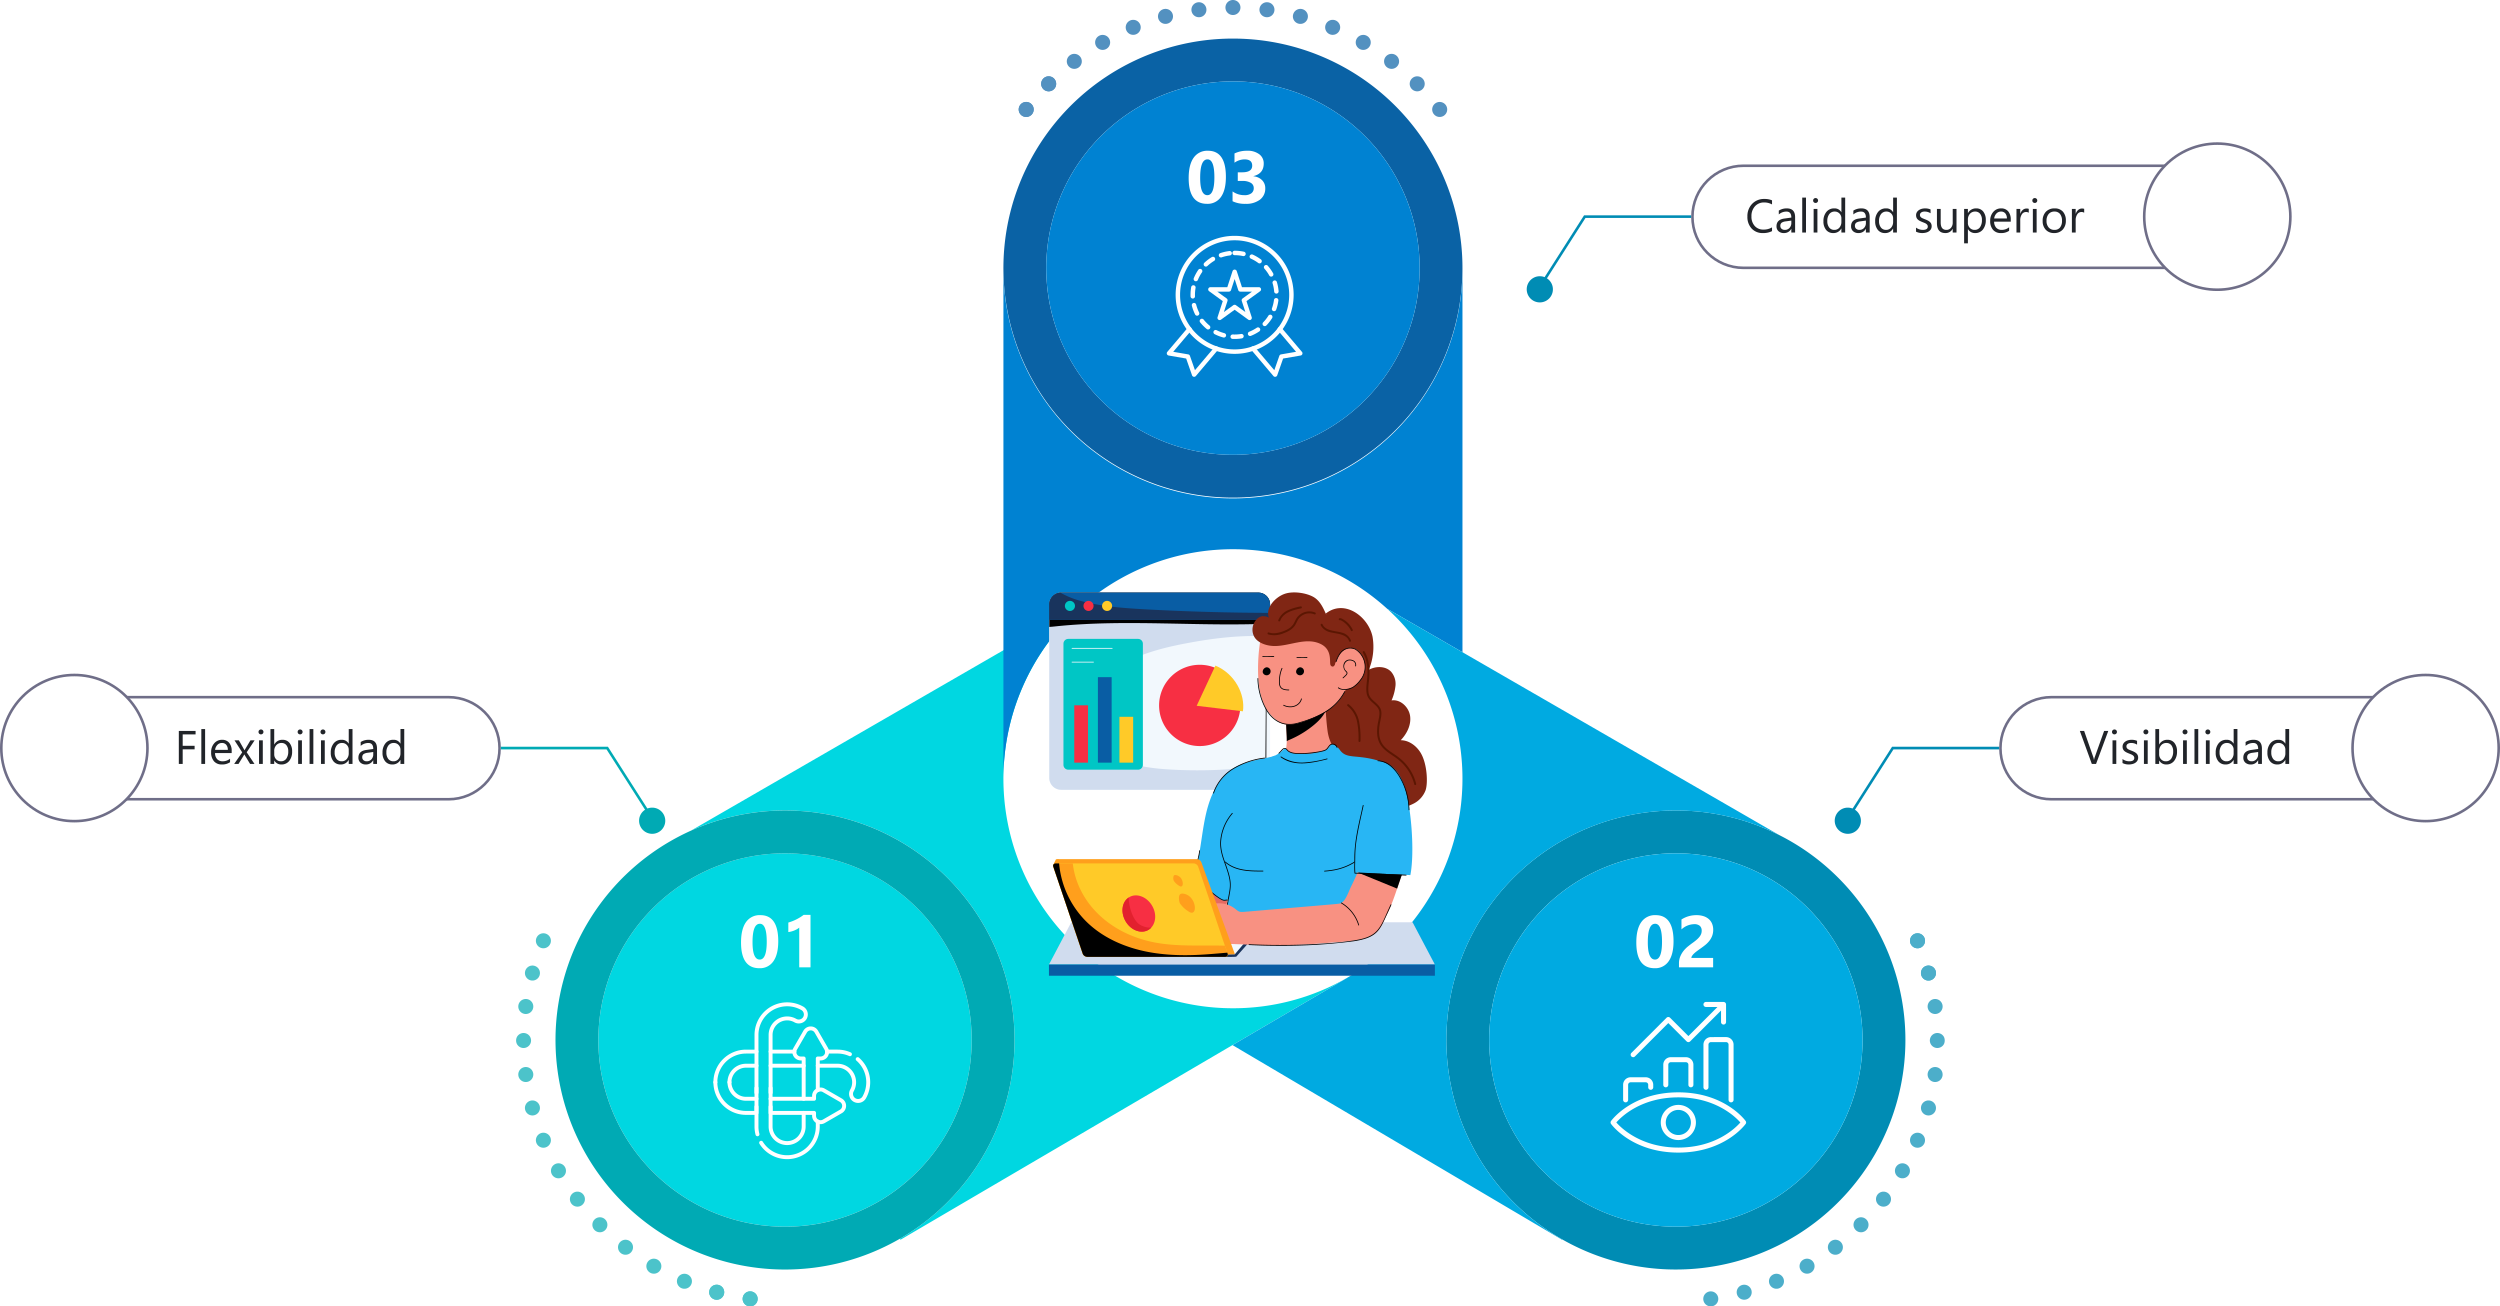 <svg xmlns="http://www.w3.org/2000/svg" xmlns:xlink="http://www.w3.org/1999/xlink" width="955.012" height="499.044" viewBox="0 0 955.012 499.044">
  <defs>
    <clipPath id="clip-path">
      <rect id="Rectángulo_412298" data-name="Rectángulo 412298" width="545.808" height="499.044" fill="none"/>
    </clipPath>
    <clipPath id="clip-path-3">
      <rect id="Rectángulo_412294" data-name="Rectángulo 412294" width="163.69" height="44.681" fill="none"/>
    </clipPath>
    <clipPath id="clip-path-4">
      <rect id="Rectángulo_412295" data-name="Rectángulo 412295" width="92.29" height="142.529" fill="none"/>
    </clipPath>
    <clipPath id="clip-path-5">
      <rect id="Rectángulo_412296" data-name="Rectángulo 412296" width="92.289" height="142.529" fill="none"/>
    </clipPath>
    <clipPath id="clip-path-6">
      <path id="path2065" d="M0-682.665H60.161V-622.5H0Z" transform="translate(0 682.665)" fill="#fff"/>
    </clipPath>
    <filter id="Trazado_1000326" x="384.136" y="214.522" width="174" height="174" filterUnits="userSpaceOnUse">
      <feOffset dy="3" input="SourceAlpha"/>
      <feGaussianBlur stdDeviation="3" result="blur"/>
      <feFlood flood-opacity="0.161"/>
      <feComposite operator="in" in2="blur"/>
      <feComposite in="SourceGraphic"/>
    </filter>
    <clipPath id="clip-path-7">
      <rect id="Rectángulo_412306" data-name="Rectángulo 412306" width="147.434" height="146.425" transform="translate(0 0)" fill="none"/>
    </clipPath>
  </defs>
  <g id="Grupo_1164547" data-name="Grupo 1164547" transform="translate(-329.864 -1159.478)">
    <g id="Grupo_1164038" data-name="Grupo 1164038" transform="translate(527 1159.478)">
      <g id="Grupo_1164037" data-name="Grupo 1164037" clip-path="url(#clip-path)">
        <g id="Grupo_1164036" data-name="Grupo 1164036">
          <g id="Grupo_1164035" data-name="Grupo 1164035" clip-path="url(#clip-path)">
            <path id="Trazado_998778" data-name="Trazado 998778" d="M299.1,472.073A87.667,87.667,0,0,1,242.794,317.2L92.134,404.184a87.682,87.682,0,0,1,79.733,155.93l.227.392,170.63-100.038-.013-.022a87.233,87.233,0,0,1-43.61,11.628" transform="translate(-25.245 -86.915)" fill="#00d7e1"/>
            <path id="Trazado_998779" data-name="Trazado 998779" d="M344.123,20.3A87.679,87.679,0,1,0,431.8,107.979,87.68,87.68,0,0,0,344.123,20.3m0,159a71.324,71.324,0,1,1,71.324-71.324A71.323,71.323,0,0,1,344.123,179.3" transform="translate(-70.267 -5.562)" fill="#0a62a5"/>
            <path id="Trazado_998780" data-name="Trazado 998780" d="M278.972,114.152A71.324,71.324,0,1,1,350.3,185.476a71.323,71.323,0,0,1-71.324-71.324" transform="translate(-76.44 -11.735)" fill="#0082d2"/>
            <g id="Grupo_1164028" data-name="Grupo 1164028" transform="translate(192.01)" opacity="0.7">
              <g id="Grupo_1164027" data-name="Grupo 1164027">
                <g id="Grupo_1164026" data-name="Grupo 1164026" clip-path="url(#clip-path-3)">
                  <path id="Trazado_998781" data-name="Trazado 998781" d="M379,2.867A2.867,2.867,0,1,1,376.133,0,2.866,2.866,0,0,1,379,2.867" transform="translate(-294.287)" fill="#0a62a5"/>
                  <path id="Trazado_998782" data-name="Trazado 998782" d="M361.075,3.666A2.866,2.866,0,1,1,357.859,1.2a2.866,2.866,0,0,1,3.216,2.468" transform="translate(-289.383 -0.322)" fill="#0a62a5"/>
                  <path id="Trazado_998783" data-name="Trazado 998783" d="M343.412,6.8A2.867,2.867,0,1,1,339.9,4.77,2.867,2.867,0,0,1,343.412,6.8" transform="translate(-284.563 -1.28)" fill="#0a62a5"/>
                  <path id="Trazado_998784" data-name="Trazado 998784" d="M326.306,12.208a2.866,2.866,0,1,1-3.745-1.551,2.866,2.866,0,0,1,3.745,1.551" transform="translate(-279.909 -2.86)" fill="#0a62a5"/>
                  <path id="Trazado_998785" data-name="Trazado 998785" d="M310.053,19.8a2.867,2.867,0,1,1-3.916-1.049,2.867,2.867,0,0,1,3.916,1.049" transform="translate(-275.501 -5.034)" fill="#0a62a5"/>
                  <path id="Trazado_998786" data-name="Trazado 998786" d="M294.932,29.458a2.866,2.866,0,1,1-4.019-.529,2.866,2.866,0,0,1,4.019.529" transform="translate(-271.415 -7.764)" fill="#0a62a5"/>
                  <path id="Trazado_998787" data-name="Trazado 998787" d="M281.2,41a2.867,2.867,0,1,1-4.054,0,2.865,2.865,0,0,1,4.054,0" transform="translate(-267.72 -11.005)" fill="#0a62a5"/>
                  <path id="Trazado_998788" data-name="Trazado 998788" d="M269.091,54.24a2.867,2.867,0,1,1-4.02.529,2.868,2.868,0,0,1,4.02-.529" transform="translate(-264.479 -14.7)" fill="#0a62a5"/>
                  <path id="Trazado_998789" data-name="Trazado 998789" d="M281.2,41a2.867,2.867,0,1,1-4.054,0,2.865,2.865,0,0,1,4.054,0" transform="translate(-267.72 -11.005)" fill="#0a62a5"/>
                  <path id="Trazado_998790" data-name="Trazado 998790" d="M269.091,54.24a2.867,2.867,0,1,1-4.02.529,2.868,2.868,0,0,1,4.02-.529" transform="translate(-264.479 -14.7)" fill="#0a62a5"/>
                  <path id="Trazado_998791" data-name="Trazado 998791" d="M391.188,3.666A2.866,2.866,0,1,0,394.4,1.2a2.866,2.866,0,0,0-3.216,2.468" transform="translate(-299.191 -0.322)" fill="#0a62a5"/>
                  <path id="Trazado_998792" data-name="Trazado 998792" d="M408.854,6.8a2.867,2.867,0,1,0,3.51-2.027,2.867,2.867,0,0,0-3.51,2.027" transform="translate(-304.012 -1.28)" fill="#0a62a5"/>
                  <path id="Trazado_998793" data-name="Trazado 998793" d="M425.958,12.208a2.867,2.867,0,1,0,3.745-1.551,2.866,2.866,0,0,0-3.745,1.551" transform="translate(-308.665 -2.86)" fill="#0a62a5"/>
                  <path id="Trazado_998794" data-name="Trazado 998794" d="M442.21,19.8a2.867,2.867,0,1,0,3.917-1.049A2.868,2.868,0,0,0,442.21,19.8" transform="translate(-313.073 -5.034)" fill="#0a62a5"/>
                  <path id="Trazado_998795" data-name="Trazado 998795" d="M457.333,29.458a2.867,2.867,0,1,0,4.019-.529,2.867,2.867,0,0,0-4.019.529" transform="translate(-317.16 -7.764)" fill="#0a62a5"/>
                  <path id="Trazado_998796" data-name="Trazado 998796" d="M471.065,41a2.867,2.867,0,1,0,4.054,0,2.867,2.867,0,0,0-4.054,0" transform="translate(-320.855 -11.005)" fill="#0a62a5"/>
                  <path id="Trazado_998797" data-name="Trazado 998797" d="M483.174,54.24a2.867,2.867,0,1,0,4.019.529,2.866,2.866,0,0,0-4.019-.529" transform="translate(-324.095 -14.7)" fill="#0a62a5"/>
                </g>
              </g>
            </g>
            <path id="Trazado_998798" data-name="Trazado 998798" d="M621.022,438.2a87.679,87.679,0,1,0,32.093,119.772A87.678,87.678,0,0,0,621.022,438.2M638.941,549.79a71.312,71.312,0,1,1-26.1-97.415,71.313,71.313,0,0,1,26.1,97.415" transform="translate(-134.123 -116.847)" fill="#008cb4"/>
            <path id="Trazado_998799" data-name="Trazado 998799" d="M547.7,582.071a71.312,71.312,0,1,1,97.415-26.1,71.313,71.313,0,0,1-97.415,26.1" transform="translate(-140.301 -123.026)" fill="#00aae1"/>
            <path id="Trazado_998800" data-name="Trazado 998800" d="M78.953,458.554a71.312,71.312,0,1,1-26.1,97.415,71.312,71.312,0,0,1,26.1-97.415" transform="translate(-11.86 -123.026)" fill="#00d7e1"/>
            <g id="Grupo_1164031" data-name="Grupo 1164031" transform="translate(0 356.515)" opacity="0.7">
              <g id="Grupo_1164030" data-name="Grupo 1164030">
                <g id="Grupo_1164029" data-name="Grupo 1164029" clip-path="url(#clip-path-4)">
                  <path id="Trazado_998801" data-name="Trazado 998801" d="M19.8,612.492a2.867,2.867,0,1,1-1.049,3.916,2.866,2.866,0,0,1,1.049-3.916" transform="translate(-5.033 -524.236)" fill="#00aab4"/>
                  <path id="Trazado_998802" data-name="Trazado 998802" d="M29.458,627.614a2.867,2.867,0,1,1-.529,4.019,2.866,2.866,0,0,1,.529-4.019" transform="translate(-7.764 -528.322)" fill="#00aab4"/>
                  <path id="Trazado_998803" data-name="Trazado 998803" d="M41,641.347a2.867,2.867,0,1,1,0,4.054,2.867,2.867,0,0,1,0-4.054" transform="translate(-11.004 -532.018)" fill="#00aab4"/>
                  <path id="Trazado_998804" data-name="Trazado 998804" d="M54.239,653.456a2.866,2.866,0,1,1,.529,4.018,2.867,2.867,0,0,1-.529-4.018" transform="translate(-14.699 -535.258)" fill="#00aab4"/>
                  <path id="Trazado_998805" data-name="Trazado 998805" d="M68.945,663.732a2.866,2.866,0,1,1,1.05,3.915,2.865,2.865,0,0,1-1.05-3.915" transform="translate(-18.786 -537.988)" fill="#00aab4"/>
                  <path id="Trazado_998806" data-name="Trazado 998806" d="M84.865,672a2.866,2.866,0,1,1,1.551,3.745A2.866,2.866,0,0,1,84.865,672" transform="translate(-23.194 -540.162)" fill="#00aab4"/>
                  <path id="Trazado_998807" data-name="Trazado 998807" d="M101.73,678.122a2.867,2.867,0,1,1,2.027,3.511,2.867,2.867,0,0,1-2.027-3.511" transform="translate(-27.848 -541.741)" fill="#00aab4"/>
                  <path id="Trazado_998808" data-name="Trazado 998808" d="M119.249,681.988a2.867,2.867,0,1,1,2.468,3.217,2.867,2.867,0,0,1-2.468-3.217" transform="translate(-32.668 -542.7)" fill="#00aab4"/>
                  <path id="Trazado_998809" data-name="Trazado 998809" d="M101.73,678.122a2.867,2.867,0,1,1,2.027,3.511,2.867,2.867,0,0,1-2.027-3.511" transform="translate(-27.848 -541.741)" fill="#00aab4"/>
                  <path id="Trazado_998810" data-name="Trazado 998810" d="M119.249,681.988a2.867,2.867,0,1,1,2.468,3.217,2.867,2.867,0,0,1-2.468-3.217" transform="translate(-32.668 -542.7)" fill="#00aab4"/>
                  <path id="Trazado_998811" data-name="Trazado 998811" d="M14.4,601.536a2.867,2.867,0,1,0-3.746-1.551,2.868,2.868,0,0,0,3.746,1.551" transform="translate(-2.86 -519.828)" fill="#00aab4"/>
                  <path id="Trazado_998812" data-name="Trazado 998812" d="M8.281,584.672a2.866,2.866,0,1,0-3.511-2.026,2.865,2.865,0,0,0,3.511,2.026" transform="translate(-1.28 -515.174)" fill="#00aab4"/>
                  <path id="Trazado_998813" data-name="Trazado 998813" d="M4.414,567.153A2.866,2.866,0,1,0,1.2,564.686a2.866,2.866,0,0,0,3.216,2.468" transform="translate(-0.321 -510.354)" fill="#00aab4"/>
                  <path id="Trazado_998814" data-name="Trazado 998814" d="M2.866,549.279A2.866,2.866,0,1,0,0,546.414a2.866,2.866,0,0,0,2.866,2.865" transform="translate(0 -505.45)" fill="#00aab4"/>
                  <path id="Trazado_998815" data-name="Trazado 998815" d="M3.666,531.357A2.866,2.866,0,1,0,1.2,528.141a2.866,2.866,0,0,0,2.468,3.217" transform="translate(-0.322 -500.545)" fill="#00aab4"/>
                  <path id="Trazado_998816" data-name="Trazado 998816" d="M6.8,513.693a2.867,2.867,0,1,0-2.027-3.512A2.868,2.868,0,0,0,6.8,513.693" transform="translate(-1.28 -495.725)" fill="#00aab4"/>
                  <path id="Trazado_998817" data-name="Trazado 998817" d="M12.207,496.588a2.867,2.867,0,1,0-1.551-3.745,2.866,2.866,0,0,0,1.551,3.745" transform="translate(-2.86 -491.071)" fill="#00aab4"/>
                </g>
              </g>
            </g>
            <g id="Grupo_1164034" data-name="Grupo 1164034" transform="translate(453.519 356.515)" opacity="0.7">
              <g id="Grupo_1164033" data-name="Grupo 1164033">
                <g id="Grupo_1164032" data-name="Grupo 1164032" clip-path="url(#clip-path-5)">
                  <path id="Trazado_998818" data-name="Trazado 998818" d="M726.974,617.457a2.866,2.866,0,1,1,3.915-1.049,2.867,2.867,0,0,1-3.915,1.049" transform="translate(-652.321 -524.236)" fill="#008cb4"/>
                  <path id="Trazado_998819" data-name="Trazado 998819" d="M735.243,601.536a2.866,2.866,0,1,1,3.745-1.551,2.866,2.866,0,0,1-3.745,1.551" transform="translate(-654.495 -519.828)" fill="#008cb4"/>
                  <path id="Trazado_998820" data-name="Trazado 998820" d="M741.364,584.672a2.866,2.866,0,1,1,3.51-2.026,2.866,2.866,0,0,1-3.51,2.026" transform="translate(-656.075 -515.174)" fill="#008cb4"/>
                  <path id="Trazado_998821" data-name="Trazado 998821" d="M745.23,567.153a2.866,2.866,0,1,1,3.216-2.468,2.866,2.866,0,0,1-3.216,2.468" transform="translate(-657.034 -510.354)" fill="#008cb4"/>
                  <path id="Trazado_998822" data-name="Trazado 998822" d="M746.778,549.279a2.866,2.866,0,1,1,2.865-2.865,2.865,2.865,0,0,1-2.865,2.865" transform="translate(-657.355 -505.45)" fill="#008cb4"/>
                  <path id="Trazado_998823" data-name="Trazado 998823" d="M745.979,531.357a2.866,2.866,0,1,1,2.467-3.217,2.867,2.867,0,0,1-2.467,3.217" transform="translate(-657.033 -500.545)" fill="#008cb4"/>
                  <path id="Trazado_998824" data-name="Trazado 998824" d="M742.848,513.693a2.867,2.867,0,1,1,2.026-3.512,2.868,2.868,0,0,1-2.026,3.512" transform="translate(-656.075 -495.725)" fill="#008cb4"/>
                  <path id="Trazado_998825" data-name="Trazado 998825" d="M737.437,496.588a2.867,2.867,0,1,1,1.552-3.745,2.865,2.865,0,0,1-1.552,3.745" transform="translate(-654.495 -491.071)" fill="#008cb4"/>
                  <path id="Trazado_998826" data-name="Trazado 998826" d="M742.848,513.693a2.867,2.867,0,1,1,2.026-3.512,2.868,2.868,0,0,1-2.026,3.512" transform="translate(-656.075 -495.725)" fill="#008cb4"/>
                  <path id="Trazado_998827" data-name="Trazado 998827" d="M737.437,496.588a2.867,2.867,0,1,1,1.552-3.745,2.865,2.865,0,0,1-1.552,3.745" transform="translate(-654.495 -491.071)" fill="#008cb4"/>
                  <path id="Trazado_998828" data-name="Trazado 998828" d="M720.187,627.614a2.867,2.867,0,1,0,.529,4.019,2.866,2.866,0,0,0-.529-4.019" transform="translate(-649.591 -528.322)" fill="#008cb4"/>
                  <path id="Trazado_998829" data-name="Trazado 998829" d="M708.643,641.347a2.867,2.867,0,1,0,0,4.054,2.867,2.867,0,0,0,0-4.054" transform="translate(-646.351 -532.018)" fill="#008cb4"/>
                  <path id="Trazado_998830" data-name="Trazado 998830" d="M695.4,653.456a2.866,2.866,0,1,0-.529,4.018,2.865,2.865,0,0,0,.529-4.018" transform="translate(-642.655 -535.258)" fill="#008cb4"/>
                  <path id="Trazado_998831" data-name="Trazado 998831" d="M680.7,663.732a2.866,2.866,0,1,0-1.049,3.915,2.865,2.865,0,0,0,1.049-3.915" transform="translate(-638.569 -537.988)" fill="#008cb4"/>
                  <path id="Trazado_998832" data-name="Trazado 998832" d="M664.778,672a2.867,2.867,0,1,0-1.551,3.745A2.866,2.866,0,0,0,664.778,672" transform="translate(-634.161 -540.162)" fill="#008cb4"/>
                  <path id="Trazado_998833" data-name="Trazado 998833" d="M647.914,678.122a2.867,2.867,0,1,0-2.026,3.511,2.866,2.866,0,0,0,2.026-3.511" transform="translate(-629.507 -541.741)" fill="#008cb4"/>
                  <path id="Trazado_998834" data-name="Trazado 998834" d="M630.4,681.988a2.867,2.867,0,1,0-2.468,3.217,2.867,2.867,0,0,0,2.468-3.217" transform="translate(-624.687 -542.7)" fill="#008cb4"/>
                </g>
              </g>
            </g>
            <path id="Trazado_998835" data-name="Trazado 998835" d="M184.363,470.3a87.678,87.678,0,1,0-32.093,119.771A87.679,87.679,0,0,0,184.363,470.3m-40.276,105.6a71.312,71.312,0,1,1,26.1-97.414,71.312,71.312,0,0,1-26.1,97.414" transform="translate(-5.682 -116.848)" fill="#00aab4"/>
            <path id="Trazado_998836" data-name="Trazado 998836" d="M431.8,141.071a87.679,87.679,0,1,1-175.357,0V336.135a87.678,87.678,0,0,1,146.578-64.949L431.8,287.8Z" transform="translate(-70.267 -38.654)" fill="#0082d2"/>
            <path id="Trazado_998837" data-name="Trazado 998837" d="M585.816,406.761,436.049,320.293a87.665,87.665,0,0,1-15.289,141l.013.022L376.981,486.99l125.88,74.361.081-.139c-.142-.08-.286-.15-.426-.231a87.675,87.675,0,0,1,83.3-154.22" transform="translate(-103.295 -87.762)" fill="#00aae1"/>
            <path id="Trazado_998838" data-name="Trazado 998838" d="M332.651,334.816a55.346,55.346,0,0,1,78.818,26.545l10.371,3.224,4.452-9.572a71.341,71.341,0,0,0-109.935-28.17l9.98,1.816.009,10.41a56.047,56.047,0,0,1,6.307-4.253" transform="translate(-86.683 -85.346)" fill="#0a62a5"/>
            <path id="Trazado_998839" data-name="Trazado 998839" d="M322.48,441.384a55.352,55.352,0,0,1-16.419-81.533l-2.393-10.592-10.517.931a71.342,71.342,0,0,0,30.572,109.291l-3.417-9.55,9.01-5.213a56.081,56.081,0,0,1-6.836-3.335" transform="translate(-76.376 -95.699)" fill="#00aab4"/>
            <path id="Trazado_998840" data-name="Trazado 998840" d="M427.494,405.646a55.348,55.348,0,0,1-62.4,54.985L357.118,468l6.066,8.642a71.34,71.34,0,0,0,79.362-81.122l-6.562,7.735-9.02-5.2a55.9,55.9,0,0,1,.53,7.588" transform="translate(-97.853 -108.375)" fill="#008cb4"/>
          </g>
        </g>
      </g>
    </g>
    <g id="Trazado_1000314" data-name="Trazado 1000314" transform="translate(354.524 1425.297)" fill="#fff">
      <path d="M 146.67 39.5 L 20 39.5 C 17.367 39.5 14.814 38.985 12.41 37.968 C 10.088 36.986 8.002 35.58 6.211 33.789 C 4.42 31.998 3.014 29.912 2.032 27.59 C 1.016 25.186 0.5 22.633 0.5 20 C 0.5 17.367 1.016 14.814 2.032 12.41 C 3.014 10.088 4.42 8.002 6.211 6.211 C 8.002 4.42 10.088 3.014 12.41 2.032 C 14.814 1.015 17.367 0.5 20 0.5 L 146.67 0.5 C 149.303 0.5 151.856 1.015 154.26 2.032 C 156.582 3.014 158.667 4.42 160.458 6.211 C 162.249 8.002 163.656 10.088 164.638 12.41 C 165.654 14.814 166.17 17.367 166.17 20 C 166.17 22.633 165.654 25.186 164.638 27.59 C 163.656 29.912 162.249 31.998 160.458 33.789 C 158.667 35.58 156.582 36.986 154.26 37.968 C 151.856 38.985 149.303 39.5 146.67 39.5 Z" stroke="none"/>
      <path d="M 20 1 C 17.435 1 14.946 1.502 12.605 2.493 C 10.342 3.45 8.31 4.82 6.565 6.565 C 4.82 8.31 3.45 10.342 2.493 12.605 C 1.502 14.946 1 17.435 1 20 C 1 22.565 1.502 25.054 2.493 27.395 C 3.45 29.658 4.82 31.69 6.565 33.435 C 8.31 35.18 10.342 36.55 12.605 37.507 C 14.946 38.498 17.435 39 20 39 L 146.67 39 C 149.235 39 151.724 38.498 154.065 37.507 C 156.328 36.55 158.36 35.18 160.105 33.435 C 161.85 31.69 163.22 29.658 164.177 27.395 C 165.168 25.054 165.67 22.565 165.67 20 C 165.67 17.435 165.168 14.946 164.177 12.605 C 163.22 10.342 161.85 8.31 160.105 6.565 C 158.36 4.82 156.328 3.45 154.065 2.493 C 151.724 1.502 149.235 1 146.67 1 L 20 1 M 20 0 L 146.67 0 C 157.716 0 166.67 8.954 166.67 20 C 166.67 31.046 157.716 40 146.67 40 L 20 40 C 8.954 40 0 31.046 0 20 C 0 8.954 8.954 0 20 0 Z" stroke="none" fill="#6f6e88"/>
    </g>
    <g id="Trazado_1000315" data-name="Trazado 1000315" transform="translate(1093.546 1425.297)" fill="#fff">
      <path d="M 146.67 39.5 L 20 39.5 C 17.367 39.5 14.814 38.985 12.41 37.968 C 10.088 36.986 8.002 35.58 6.211 33.789 C 4.42 31.998 3.014 29.912 2.032 27.59 C 1.016 25.186 0.5 22.633 0.5 20 C 0.5 17.367 1.016 14.814 2.032 12.41 C 3.014 10.088 4.42 8.002 6.211 6.211 C 8.002 4.42 10.088 3.014 12.41 2.032 C 14.814 1.015 17.367 0.5 20 0.5 L 146.67 0.5 C 149.303 0.5 151.856 1.015 154.26 2.032 C 156.582 3.014 158.667 4.42 160.458 6.211 C 162.249 8.002 163.656 10.088 164.638 12.41 C 165.654 14.814 166.17 17.367 166.17 20 C 166.17 22.633 165.654 25.186 164.638 27.59 C 163.656 29.912 162.249 31.998 160.458 33.789 C 158.667 35.58 156.582 36.986 154.26 37.968 C 151.856 38.985 149.303 39.5 146.67 39.5 Z" stroke="none"/>
      <path d="M 20 1 C 17.435 1 14.946 1.502 12.605 2.493 C 10.342 3.45 8.31 4.82 6.565 6.565 C 4.82 8.31 3.45 10.342 2.493 12.605 C 1.502 14.946 1 17.435 1 20 C 1 22.565 1.502 25.054 2.493 27.395 C 3.45 29.658 4.82 31.69 6.565 33.435 C 8.31 35.18 10.342 36.55 12.605 37.507 C 14.946 38.498 17.435 39 20 39 L 146.67 39 C 149.235 39 151.724 38.498 154.065 37.507 C 156.328 36.55 158.36 35.18 160.105 33.435 C 161.85 31.69 163.22 29.658 164.177 27.395 C 165.168 25.054 165.67 22.565 165.67 20 C 165.67 17.435 165.168 14.946 164.177 12.605 C 163.22 10.342 161.85 8.31 160.105 6.565 C 158.36 4.82 156.328 3.45 154.065 2.493 C 151.724 1.502 149.235 1 146.67 1 L 20 1 M 20 0 L 146.67 0 C 157.716 0 166.67 8.954 166.67 20 C 166.67 31.046 157.716 40 146.67 40 L 20 40 C 8.954 40 0 31.046 0 20 C 0 8.954 8.954 0 20 0 Z" stroke="none" fill="#6f6e88"/>
    </g>
    <g id="Trazado_1000316" data-name="Trazado 1000316" transform="translate(975.886 1222.297)" fill="#fff">
      <path d="M 180.995 39.5 L 20 39.5 C 17.367 39.5 14.814 38.985 12.41 37.968 C 10.088 36.986 8.002 35.58 6.211 33.789 C 4.42 31.998 3.014 29.912 2.032 27.59 C 1.016 25.186 0.5 22.633 0.5 20 C 0.5 17.367 1.016 14.814 2.032 12.41 C 3.014 10.088 4.42 8.002 6.211 6.211 C 8.002 4.42 10.088 3.014 12.41 2.032 C 14.814 1.015 17.367 0.5 20 0.5 L 180.995 0.5 C 183.628 0.5 186.182 1.015 188.585 2.032 C 190.907 3.014 192.993 4.42 194.784 6.211 C 196.575 8.002 197.981 10.088 198.963 12.41 C 199.98 14.814 200.495 17.367 200.495 20 C 200.495 22.633 199.98 25.186 198.963 27.59 C 197.981 29.912 196.575 31.998 194.784 33.789 C 192.993 35.58 190.907 36.986 188.585 37.968 C 186.182 38.985 183.628 39.5 180.995 39.5 Z" stroke="none"/>
      <path d="M 20 1 C 17.435 1 14.946 1.502 12.605 2.493 C 10.342 3.45 8.31 4.82 6.565 6.565 C 4.82 8.31 3.45 10.342 2.493 12.605 C 1.502 14.946 1 17.435 1 20 C 1 22.565 1.502 25.054 2.493 27.395 C 3.45 29.658 4.82 31.69 6.565 33.435 C 8.31 35.18 10.342 36.55 12.605 37.507 C 14.946 38.498 17.435 39 20 39 L 180.995 39 C 183.561 39 186.049 38.498 188.39 37.507 C 190.653 36.55 192.685 35.18 194.43 33.435 C 196.175 31.69 197.546 29.658 198.502 27.395 C 199.493 25.054 199.995 22.565 199.995 20 C 199.995 17.435 199.493 14.946 198.502 12.605 C 197.546 10.342 196.175 8.31 194.43 6.565 C 192.685 4.82 190.653 3.45 188.39 2.493 C 186.049 1.502 183.561 1 180.995 1 L 20 1 M 20 0 L 180.995 0 C 192.041 0 200.995 8.954 200.995 20 C 200.995 31.046 192.041 40 180.995 40 L 20 40 C 8.954 40 0 31.046 0 20 C 0 8.954 8.954 0 20 0 Z" stroke="none" fill="#6f6e88"/>
    </g>
    <g id="Trazado_998841" data-name="Trazado 998841" transform="translate(329.864 1416.825)" fill="#fff">
      <path d="M 28.415 56.33 C 24.646 56.33 20.991 55.592 17.549 54.137 C 14.225 52.731 11.24 50.718 8.676 48.154 C 6.112 45.59 4.099 42.605 2.693 39.281 C 1.238 35.84 0.5 32.184 0.5 28.415 C 0.5 24.646 1.238 20.991 2.693 17.549 C 4.099 14.225 6.112 11.24 8.676 8.676 C 11.24 6.112 14.225 4.099 17.549 2.693 C 20.991 1.238 24.646 0.5 28.415 0.5 C 32.184 0.5 35.839 1.238 39.281 2.693 C 42.605 4.099 45.59 6.112 48.154 8.676 C 50.718 11.24 52.731 14.225 54.137 17.549 C 55.592 20.991 56.33 24.646 56.33 28.415 C 56.33 32.184 55.592 35.84 54.137 39.281 C 52.731 42.605 50.718 45.59 48.154 48.154 C 45.59 50.718 42.605 52.731 39.281 54.137 C 35.84 55.592 32.184 56.33 28.415 56.33 Z" stroke="none"/>
      <path d="M 28.415 1 C 24.714 1 21.123 1.725 17.744 3.154 C 14.48 4.535 11.548 6.512 9.03 9.03 C 6.512 11.548 4.535 14.48 3.154 17.744 C 1.725 21.123 1 24.714 1 28.415 C 1 32.116 1.725 35.707 3.154 39.086 C 4.535 42.35 6.512 45.282 9.03 47.8 C 11.548 50.318 14.48 52.295 17.744 53.676 C 21.123 55.105 24.714 55.83 28.415 55.83 C 32.116 55.83 35.707 55.105 39.086 53.676 C 42.35 52.295 45.282 50.318 47.8 47.8 C 50.318 45.282 52.295 42.35 53.676 39.086 C 55.105 35.707 55.83 32.116 55.83 28.415 C 55.83 24.714 55.105 21.123 53.676 17.744 C 52.295 14.48 50.318 11.548 47.8 9.03 C 45.282 6.512 42.35 4.535 39.086 3.154 C 35.707 1.725 32.116 1 28.415 1 M 28.415 0 C 44.108 0 56.83 12.722 56.83 28.415 C 56.83 44.108 44.108 56.83 28.415 56.83 C 12.722 56.83 0 44.108 0 28.415 C 0 12.722 12.722 0 28.415 0 Z" stroke="none" fill="#6f6e88"/>
    </g>
    <g id="Trazado_998843" data-name="Trazado 998843" transform="translate(1228.046 1416.825)" fill="#fff">
      <path d="M 28.415 56.33 C 24.646 56.33 20.991 55.592 17.549 54.137 C 14.225 52.731 11.24 50.718 8.676 48.154 C 6.112 45.59 4.099 42.605 2.693 39.281 C 1.238 35.84 0.5 32.184 0.5 28.415 C 0.5 24.646 1.238 20.991 2.693 17.549 C 4.099 14.225 6.112 11.24 8.676 8.676 C 11.24 6.112 14.225 4.099 17.549 2.693 C 20.991 1.238 24.646 0.5 28.415 0.5 C 32.184 0.5 35.84 1.238 39.281 2.693 C 42.605 4.099 45.59 6.112 48.154 8.676 C 50.718 11.24 52.731 14.225 54.137 17.549 C 55.592 20.991 56.33 24.646 56.33 28.415 C 56.33 32.184 55.592 35.84 54.137 39.281 C 52.731 42.605 50.718 45.59 48.154 48.154 C 45.59 50.718 42.605 52.731 39.281 54.137 C 35.84 55.592 32.184 56.33 28.415 56.33 Z" stroke="none"/>
      <path d="M 28.415 1 C 24.714 1 21.123 1.725 17.744 3.154 C 14.48 4.535 11.548 6.512 9.03 9.03 C 6.512 11.548 4.535 14.48 3.154 17.744 C 1.725 21.123 1 24.714 1 28.415 C 1 32.116 1.725 35.707 3.154 39.086 C 4.535 42.35 6.512 45.282 9.03 47.8 C 11.548 50.318 14.48 52.295 17.744 53.676 C 21.123 55.105 24.714 55.83 28.415 55.83 C 32.116 55.83 35.707 55.105 39.086 53.676 C 42.35 52.295 45.282 50.318 47.8 47.8 C 50.318 45.282 52.295 42.35 53.676 39.086 C 55.105 35.707 55.83 32.116 55.83 28.415 C 55.83 24.714 55.105 21.123 53.676 17.744 C 52.295 14.48 50.318 11.548 47.8 9.03 C 45.282 6.512 42.35 4.535 39.086 3.154 C 35.707 1.725 32.116 1 28.415 1 M 28.415 0 C 44.108 0 56.83 12.722 56.83 28.415 C 56.83 44.108 44.108 56.83 28.415 56.83 C 12.722 56.83 0 44.108 0 28.415 C 0 12.722 12.722 0 28.415 0 Z" stroke="none" fill="#6f6e88"/>
    </g>
    <g id="Trazado_998846" data-name="Trazado 998846" transform="translate(1148.466 1213.825)" fill="#fff">
      <path d="M 28.415 56.33 C 24.646 56.33 20.991 55.592 17.549 54.137 C 14.225 52.731 11.24 50.718 8.676 48.154 C 6.112 45.59 4.099 42.605 2.693 39.281 C 1.238 35.84 0.5 32.184 0.5 28.415 C 0.5 24.646 1.238 20.991 2.693 17.549 C 4.099 14.225 6.112 11.24 8.676 8.676 C 11.24 6.112 14.225 4.099 17.549 2.693 C 20.991 1.238 24.646 0.5 28.415 0.5 C 32.184 0.5 35.84 1.238 39.281 2.693 C 42.605 4.099 45.59 6.112 48.154 8.676 C 50.718 11.24 52.731 14.225 54.137 17.549 C 55.592 20.991 56.33 24.646 56.33 28.415 C 56.33 32.184 55.592 35.84 54.137 39.281 C 52.731 42.605 50.718 45.59 48.154 48.154 C 45.59 50.718 42.605 52.731 39.281 54.137 C 35.84 55.592 32.184 56.33 28.415 56.33 Z" stroke="none"/>
      <path d="M 28.415 1 C 24.714 1 21.123 1.725 17.744 3.154 C 14.48 4.535 11.548 6.512 9.03 9.03 C 6.512 11.548 4.535 14.48 3.154 17.744 C 1.725 21.123 1 24.714 1 28.415 C 1 32.116 1.725 35.707 3.154 39.086 C 4.535 42.35 6.512 45.282 9.03 47.8 C 11.548 50.318 14.48 52.295 17.744 53.676 C 21.123 55.105 24.714 55.83 28.415 55.83 C 32.116 55.83 35.707 55.105 39.086 53.676 C 42.35 52.295 45.282 50.318 47.8 47.8 C 50.318 45.282 52.295 42.35 53.676 39.086 C 55.105 35.707 55.83 32.116 55.83 28.415 C 55.83 24.714 55.105 21.123 53.676 17.744 C 52.295 14.48 50.318 11.548 47.8 9.03 C 45.282 6.512 42.35 4.535 39.086 3.154 C 35.707 1.725 32.116 1 28.415 1 M 28.415 0 C 44.108 0 56.83 12.722 56.83 28.415 C 56.83 44.108 44.108 56.83 28.415 56.83 C 12.722 56.83 0 44.108 0 28.415 C 0 12.722 12.722 0 28.415 0 Z" stroke="none" fill="#6f6e88"/>
    </g>
    <path id="Trazado_1000317" data-name="Trazado 1000317" d="M8.051-11.268H3.129v4.359H7.682v1.327H3.129V0H1.652V-12.6h6.4ZM11.691,0H10.25V-13.324h1.441ZM21.844-4.14H15.49a3.366,3.366,0,0,0,.809,2.32A2.788,2.788,0,0,0,18.425-1,4.422,4.422,0,0,0,21.22-2V-.65a5.224,5.224,0,0,1-3.138.861,3.8,3.8,0,0,1-3-1.226A5.018,5.018,0,0,1,14-4.465a4.921,4.921,0,0,1,1.191-3.423,3.819,3.819,0,0,1,2.958-1.323,3.384,3.384,0,0,1,2.733,1.143A4.764,4.764,0,0,1,21.844-4.9ZM20.368-5.361a2.933,2.933,0,0,0-.6-1.942A2.051,2.051,0,0,0,18.118-8a2.328,2.328,0,0,0-1.731.729,3.311,3.311,0,0,0-.879,1.907ZM30.6-9,27.577-4.447,30.547,0H28.869L27.1-2.918q-.167-.272-.4-.686h-.035q-.044.079-.413.686L24.457,0H22.8l3.067-4.412L22.927-9h1.679l1.74,3.076q.193.343.378.7h.035L29.009-9Zm2.428-2.285a.913.913,0,0,1-.659-.264.89.89,0,0,1-.272-.668.9.9,0,0,1,.272-.672.905.905,0,0,1,.659-.268.931.931,0,0,1,.672.268.9.9,0,0,1,.277.672.891.891,0,0,1-.277.659A.923.923,0,0,1,33.028-11.285ZM33.731,0H32.289V-9h1.441Zm4.4-1.3h-.035V0H36.651V-13.324h1.441v5.906h.035a3.408,3.408,0,0,1,3.111-1.793A3.3,3.3,0,0,1,43.95-8a4.99,4.99,0,0,1,.98,3.239,5.578,5.578,0,0,1-1.1,3.617A3.658,3.658,0,0,1,40.825.211,2.96,2.96,0,0,1,38.127-1.3Zm-.035-3.63v1.257a2.676,2.676,0,0,0,.725,1.894A2.408,2.408,0,0,0,40.658-1a2.413,2.413,0,0,0,2.052-1,4.6,4.6,0,0,0,.743-2.786,3.629,3.629,0,0,0-.694-2.355A2.3,2.3,0,0,0,40.878-8a2.554,2.554,0,0,0-2.021.875A3.211,3.211,0,0,0,38.092-4.931Zm9.881-6.354a.913.913,0,0,1-.659-.264.89.89,0,0,1-.272-.668.9.9,0,0,1,.272-.672.905.905,0,0,1,.659-.268.931.931,0,0,1,.672.268.9.9,0,0,1,.277.672.891.891,0,0,1-.277.659A.923.923,0,0,1,47.973-11.285ZM48.676,0H47.234V-9h1.441Zm4.361,0H51.6V-13.324h1.441ZM56.7-11.285a.913.913,0,0,1-.659-.264.89.89,0,0,1-.272-.668.9.9,0,0,1,.272-.672.905.905,0,0,1,.659-.268.931.931,0,0,1,.672.268.9.9,0,0,1,.277.672.891.891,0,0,1-.277.659A.923.923,0,0,1,56.7-11.285ZM57.4,0H55.957V-9H57.4ZM68,0H66.558V-1.529h-.035A3.327,3.327,0,0,1,63.429.211,3.362,3.362,0,0,1,60.718-1,4.958,4.958,0,0,1,59.7-4.289a5.394,5.394,0,0,1,1.125-3.577,3.71,3.71,0,0,1,3-1.345,2.885,2.885,0,0,1,2.7,1.459h.035v-5.572H68ZM66.558-4.069V-5.4a2.575,2.575,0,0,0-.721-1.846A2.417,2.417,0,0,0,64.009-8a2.489,2.489,0,0,0-2.074.967,4.237,4.237,0,0,0-.756,2.672A3.81,3.81,0,0,0,61.9-1.9a2.37,2.37,0,0,0,1.947.9,2.462,2.462,0,0,0,1.956-.87A3.242,3.242,0,0,0,66.558-4.069ZM77.362,0H75.92V-1.406h-.035A3.018,3.018,0,0,1,73.117.211a2.959,2.959,0,0,1-2.1-.712,2.466,2.466,0,0,1-.76-1.89q0-2.522,2.971-2.936l2.7-.378Q75.92-8,74.066-8A4.431,4.431,0,0,0,71.13-6.891V-8.367a5.577,5.577,0,0,1,3.059-.844q3.173,0,3.173,3.357ZM75.92-4.553l-2.171.3a3.525,3.525,0,0,0-1.512.5,1.432,1.432,0,0,0-.51,1.261,1.374,1.374,0,0,0,.47,1.077A1.817,1.817,0,0,0,73.451-1a2.314,2.314,0,0,0,1.771-.751,2.685,2.685,0,0,0,.7-1.9ZM87.761,0H86.32V-1.529h-.035A3.327,3.327,0,0,1,83.191.211,3.362,3.362,0,0,1,80.479-1a4.958,4.958,0,0,1-1.015-3.292,5.394,5.394,0,0,1,1.125-3.577,3.71,3.71,0,0,1,3-1.345,2.885,2.885,0,0,1,2.7,1.459h.035v-5.572h1.441ZM86.32-4.069V-5.4A2.575,2.575,0,0,0,85.6-7.242,2.417,2.417,0,0,0,83.771-8a2.489,2.489,0,0,0-2.074.967,4.237,4.237,0,0,0-.756,2.672A3.81,3.81,0,0,0,81.666-1.9a2.37,2.37,0,0,0,1.947.9,2.462,2.462,0,0,0,1.956-.87A3.242,3.242,0,0,0,86.32-4.069Z" transform="translate(396.524 1451.297)" fill="#212429"/>
    <path id="Trazado_1000318" data-name="Trazado 1000318" d="M11.021-12.6,6.354,0H4.729L.158-12.6H1.8L5.291-2.61a5.934,5.934,0,0,1,.255,1.116h.035a5.475,5.475,0,0,1,.29-1.134L9.431-12.6Zm2.357,1.318a.913.913,0,0,1-.659-.264.89.89,0,0,1-.272-.668.9.9,0,0,1,.272-.672.905.905,0,0,1,.659-.268.931.931,0,0,1,.672.268.9.9,0,0,1,.277.672.891.891,0,0,1-.277.659A.923.923,0,0,1,13.379-11.285ZM14.082,0H12.64V-9h1.441Zm2.375-.325V-1.872A4.266,4.266,0,0,0,19.049-1q1.9,0,1.9-1.266a1.1,1.1,0,0,0-.163-.611,1.62,1.62,0,0,0-.439-.444,3.383,3.383,0,0,0-.65-.347q-.374-.154-.8-.321a10.357,10.357,0,0,1-1.05-.479,3.173,3.173,0,0,1-.756-.545,2.028,2.028,0,0,1-.457-.69,2.441,2.441,0,0,1-.154-.905,2.15,2.15,0,0,1,.29-1.121,2.572,2.572,0,0,1,.773-.817,3.607,3.607,0,0,1,1.1-.5,4.893,4.893,0,0,1,1.279-.167,5.164,5.164,0,0,1,2.092.4v1.459A4.077,4.077,0,0,0,19.726-8,2.671,2.671,0,0,0,19-7.906a1.786,1.786,0,0,0-.558.259,1.2,1.2,0,0,0-.36.4,1.053,1.053,0,0,0-.127.514,1.233,1.233,0,0,0,.127.589,1.3,1.3,0,0,0,.374.422,2.855,2.855,0,0,0,.6.334q.352.149.8.325a11.131,11.131,0,0,1,1.072.47,3.678,3.678,0,0,1,.809.545,2.129,2.129,0,0,1,.514.7,2.254,2.254,0,0,1,.18.94,2.217,2.217,0,0,1-.294,1.16,2.523,2.523,0,0,1-.787.817A3.6,3.6,0,0,1,20.21.053a5.6,5.6,0,0,1-1.345.158A5.106,5.106,0,0,1,16.457-.325Zm8.923-10.96a.913.913,0,0,1-.659-.264.89.89,0,0,1-.272-.668.9.9,0,0,1,.272-.672.905.905,0,0,1,.659-.268.931.931,0,0,1,.672.268.9.9,0,0,1,.277.672.891.891,0,0,1-.277.659A.923.923,0,0,1,25.379-11.285ZM26.083,0H24.641V-9h1.441Zm4.4-1.3h-.035V0H29V-13.324h1.441v5.906h.035A3.408,3.408,0,0,1,33.59-9.211,3.3,3.3,0,0,1,36.3-8a4.99,4.99,0,0,1,.98,3.239,5.578,5.578,0,0,1-1.1,3.617A3.658,3.658,0,0,1,33.177.211,2.96,2.96,0,0,1,30.479-1.3Zm-.035-3.63v1.257a2.676,2.676,0,0,0,.725,1.894A2.408,2.408,0,0,0,33.01-1a2.413,2.413,0,0,0,2.052-1,4.6,4.6,0,0,0,.743-2.786,3.629,3.629,0,0,0-.694-2.355A2.3,2.3,0,0,0,33.23-8a2.554,2.554,0,0,0-2.021.875A3.211,3.211,0,0,0,30.444-4.931Zm9.881-6.354a.913.913,0,0,1-.659-.264.89.89,0,0,1-.272-.668.9.9,0,0,1,.272-.672.905.905,0,0,1,.659-.268.931.931,0,0,1,.672.268.9.9,0,0,1,.277.672.891.891,0,0,1-.277.659A.923.923,0,0,1,40.324-11.285ZM41.028,0H39.586V-9h1.441Zm4.361,0H43.947V-13.324h1.441Zm3.658-11.285a.913.913,0,0,1-.659-.264.89.89,0,0,1-.272-.668.9.9,0,0,1,.272-.672.905.905,0,0,1,.659-.268.931.931,0,0,1,.672.268.9.9,0,0,1,.277.672.891.891,0,0,1-.277.659A.923.923,0,0,1,49.047-11.285ZM49.75,0H48.308V-9H49.75Zm10.6,0H58.91V-1.529h-.035A3.327,3.327,0,0,1,55.781.211,3.362,3.362,0,0,1,53.07-1a4.958,4.958,0,0,1-1.015-3.292,5.394,5.394,0,0,1,1.125-3.577,3.71,3.71,0,0,1,3-1.345,2.885,2.885,0,0,1,2.7,1.459h.035v-5.572h1.441ZM58.91-4.069V-5.4a2.575,2.575,0,0,0-.721-1.846A2.417,2.417,0,0,0,56.361-8a2.489,2.489,0,0,0-2.074.967,4.237,4.237,0,0,0-.756,2.672A3.81,3.81,0,0,0,54.256-1.9,2.37,2.37,0,0,0,56.2-1a2.462,2.462,0,0,0,1.956-.87A3.242,3.242,0,0,0,58.91-4.069ZM69.713,0H68.272V-1.406h-.035A3.018,3.018,0,0,1,65.468.211a2.959,2.959,0,0,1-2.1-.712,2.466,2.466,0,0,1-.76-1.89q0-2.522,2.971-2.936l2.7-.378Q68.272-8,66.418-8a4.431,4.431,0,0,0-2.936,1.107V-8.367a5.577,5.577,0,0,1,3.059-.844q3.173,0,3.173,3.357ZM68.272-4.553l-2.171.3a3.525,3.525,0,0,0-1.512.5A1.432,1.432,0,0,0,64.08-2.5a1.374,1.374,0,0,0,.47,1.077A1.817,1.817,0,0,0,65.8-1a2.314,2.314,0,0,0,1.771-.751,2.685,2.685,0,0,0,.7-1.9ZM80.113,0H78.671V-1.529h-.035A3.327,3.327,0,0,1,75.542.211,3.362,3.362,0,0,1,72.831-1a4.958,4.958,0,0,1-1.015-3.292,5.394,5.394,0,0,1,1.125-3.577,3.71,3.71,0,0,1,3-1.345,2.885,2.885,0,0,1,2.7,1.459h.035v-5.572h1.441ZM78.671-4.069V-5.4a2.575,2.575,0,0,0-.721-1.846A2.417,2.417,0,0,0,76.122-8a2.489,2.489,0,0,0-2.074.967,4.237,4.237,0,0,0-.756,2.672A3.81,3.81,0,0,0,74.018-1.9a2.37,2.37,0,0,0,1.947.9,2.462,2.462,0,0,0,1.956-.87A3.242,3.242,0,0,0,78.671-4.069Z" transform="translate(1124.216 1451.297)" fill="#212429"/>
    <path id="Trazado_1000319" data-name="Trazado 1000319" d="M10.23-.527A7.392,7.392,0,0,1,6.75.211,5.613,5.613,0,0,1,2.443-1.521,6.389,6.389,0,0,1,.826-6.064a6.7,6.7,0,0,1,1.819-4.887A6.175,6.175,0,0,1,7.26-12.814a7.4,7.4,0,0,1,2.971.519v1.573a6.024,6.024,0,0,0-2.988-.756,4.585,4.585,0,0,0-3.52,1.45A5.463,5.463,0,0,0,2.373-6.152,5.2,5.2,0,0,0,3.634-2.483,4.292,4.292,0,0,0,6.943-1.116,6.208,6.208,0,0,0,10.23-1.96ZM19.048,0H17.606V-1.406h-.035A3.018,3.018,0,0,1,14.8.211,2.959,2.959,0,0,1,12.7-.5a2.466,2.466,0,0,1-.76-1.89q0-2.522,2.971-2.936l2.7-.378Q17.606-8,15.752-8a4.431,4.431,0,0,0-2.936,1.107V-8.367a5.577,5.577,0,0,1,3.059-.844q3.173,0,3.173,3.357ZM17.606-4.553l-2.171.3a3.525,3.525,0,0,0-1.512.5,1.432,1.432,0,0,0-.51,1.261,1.374,1.374,0,0,0,.47,1.077A1.817,1.817,0,0,0,15.137-1a2.314,2.314,0,0,0,1.771-.751,2.685,2.685,0,0,0,.7-1.9ZM23.207,0H21.765V-13.324h1.441Zm3.658-11.285a.913.913,0,0,1-.659-.264.89.89,0,0,1-.272-.668.9.9,0,0,1,.272-.672.905.905,0,0,1,.659-.268.931.931,0,0,1,.672.268.9.9,0,0,1,.277.672.891.891,0,0,1-.277.659A.923.923,0,0,1,26.865-11.285ZM27.568,0H26.126V-9h1.441Zm10.6,0H36.728V-1.529h-.035A3.327,3.327,0,0,1,33.6.211,3.362,3.362,0,0,1,30.888-1a4.958,4.958,0,0,1-1.015-3.292A5.394,5.394,0,0,1,31-7.866a3.71,3.71,0,0,1,3-1.345,2.885,2.885,0,0,1,2.7,1.459h.035v-5.572h1.441ZM36.728-4.069V-5.4a2.575,2.575,0,0,0-.721-1.846A2.417,2.417,0,0,0,34.179-8a2.489,2.489,0,0,0-2.074.967,4.237,4.237,0,0,0-.756,2.672A3.81,3.81,0,0,0,32.074-1.9a2.37,2.37,0,0,0,1.947.9,2.462,2.462,0,0,0,1.956-.87A3.242,3.242,0,0,0,36.728-4.069ZM47.531,0H46.09V-1.406h-.035A3.018,3.018,0,0,1,43.286.211a2.959,2.959,0,0,1-2.1-.712,2.466,2.466,0,0,1-.76-1.89q0-2.522,2.971-2.936l2.7-.378Q46.09-8,44.236-8A4.431,4.431,0,0,0,41.3-6.891V-8.367a5.577,5.577,0,0,1,3.059-.844q3.173,0,3.173,3.357ZM46.09-4.553l-2.171.3a3.525,3.525,0,0,0-1.512.5A1.432,1.432,0,0,0,41.9-2.5a1.374,1.374,0,0,0,.47,1.077A1.817,1.817,0,0,0,43.62-1a2.314,2.314,0,0,0,1.771-.751,2.685,2.685,0,0,0,.7-1.9ZM57.931,0H56.489V-1.529h-.035A3.327,3.327,0,0,1,53.36.211,3.362,3.362,0,0,1,50.649-1a4.958,4.958,0,0,1-1.015-3.292,5.394,5.394,0,0,1,1.125-3.577,3.71,3.71,0,0,1,3-1.345,2.885,2.885,0,0,1,2.7,1.459h.035v-5.572h1.441ZM56.489-4.069V-5.4a2.575,2.575,0,0,0-.721-1.846A2.417,2.417,0,0,0,53.94-8a2.489,2.489,0,0,0-2.074.967,4.237,4.237,0,0,0-.756,2.672A3.81,3.81,0,0,0,51.836-1.9a2.37,2.37,0,0,0,1.947.9,2.462,2.462,0,0,0,1.956-.87A3.242,3.242,0,0,0,56.489-4.069ZM65.238-.325V-1.872A4.266,4.266,0,0,0,67.831-1q1.9,0,1.9-1.266a1.1,1.1,0,0,0-.163-.611,1.62,1.62,0,0,0-.439-.444,3.383,3.383,0,0,0-.65-.347q-.374-.154-.8-.321a10.357,10.357,0,0,1-1.05-.479,3.173,3.173,0,0,1-.756-.545,2.028,2.028,0,0,1-.457-.69,2.441,2.441,0,0,1-.154-.905,2.15,2.15,0,0,1,.29-1.121,2.572,2.572,0,0,1,.773-.817,3.607,3.607,0,0,1,1.1-.5A4.893,4.893,0,0,1,68.7-9.211a5.164,5.164,0,0,1,2.092.4v1.459A4.077,4.077,0,0,0,68.508-8a2.671,2.671,0,0,0-.729.092,1.786,1.786,0,0,0-.558.259,1.2,1.2,0,0,0-.36.4,1.053,1.053,0,0,0-.127.514,1.233,1.233,0,0,0,.127.589,1.3,1.3,0,0,0,.374.422,2.855,2.855,0,0,0,.6.334q.352.149.8.325a11.131,11.131,0,0,1,1.072.47,3.678,3.678,0,0,1,.809.545,2.129,2.129,0,0,1,.514.7,2.254,2.254,0,0,1,.18.94,2.217,2.217,0,0,1-.294,1.16,2.523,2.523,0,0,1-.787.817,3.6,3.6,0,0,1-1.134.483,5.6,5.6,0,0,1-1.345.158A5.106,5.106,0,0,1,65.238-.325ZM80.7,0H79.258V-1.424h-.035A2.96,2.96,0,0,1,76.446.211q-3.217,0-3.217-3.832V-9h1.433v5.15Q74.662-1,76.841-1a2.205,2.205,0,0,0,1.736-.778,2.976,2.976,0,0,0,.681-2.035V-9H80.7Zm4.388-1.3h-.035V4.14H83.611V-9h1.441v1.582h.035A3.408,3.408,0,0,1,88.2-9.211,3.3,3.3,0,0,1,90.914-8a5.005,5.005,0,0,1,.976,3.239,5.578,5.578,0,0,1-1.1,3.617A3.658,3.658,0,0,1,87.786.211,3.011,3.011,0,0,1,85.087-1.3Zm-.035-3.63v1.257a2.676,2.676,0,0,0,.725,1.894A2.408,2.408,0,0,0,87.619-1a2.413,2.413,0,0,0,2.052-1,4.6,4.6,0,0,0,.743-2.786,3.629,3.629,0,0,0-.694-2.355A2.3,2.3,0,0,0,87.838-8a2.554,2.554,0,0,0-2.021.875A3.211,3.211,0,0,0,85.052-4.931Zm16.376.791H95.074a3.366,3.366,0,0,0,.809,2.32A2.788,2.788,0,0,0,98.009-1,4.422,4.422,0,0,0,100.8-2V-.65a5.224,5.224,0,0,1-3.138.861,3.8,3.8,0,0,1-3-1.226,5.018,5.018,0,0,1-1.09-3.45A4.921,4.921,0,0,1,94.77-7.888a3.819,3.819,0,0,1,2.958-1.323,3.384,3.384,0,0,1,2.733,1.143,4.764,4.764,0,0,1,.967,3.173ZM99.951-5.361a2.933,2.933,0,0,0-.6-1.942A2.051,2.051,0,0,0,97.7-8a2.328,2.328,0,0,0-1.731.729,3.311,3.311,0,0,0-.879,1.907Zm8.351-2.18a1.763,1.763,0,0,0-1.09-.29,1.839,1.839,0,0,0-1.542.87,4.023,4.023,0,0,0-.62,2.373V0h-1.441V-9h1.441v1.854h.035a3.143,3.143,0,0,1,.94-1.481,2.144,2.144,0,0,1,1.415-.532,2.353,2.353,0,0,1,.861.123Zm2.3-3.744a.913.913,0,0,1-.659-.264.89.89,0,0,1-.272-.668.9.9,0,0,1,.272-.672.905.905,0,0,1,.659-.268.931.931,0,0,1,.672.268.9.9,0,0,1,.277.672.891.891,0,0,1-.277.659A.923.923,0,0,1,110.607-11.285ZM111.311,0h-1.441V-9h1.441Zm6.681.211a4.175,4.175,0,0,1-3.186-1.261,4.672,4.672,0,0,1-1.191-3.344,4.867,4.867,0,0,1,1.239-3.542A4.455,4.455,0,0,1,118.2-9.211a4.037,4.037,0,0,1,3.142,1.239,4.914,4.914,0,0,1,1.129,3.437,4.835,4.835,0,0,1-1.217,3.45A4.265,4.265,0,0,1,117.992.211ZM118.1-8a2.742,2.742,0,0,0-2.2.945,3.88,3.88,0,0,0-.809,2.606,3.67,3.67,0,0,0,.817,2.522A2.778,2.778,0,0,0,118.1-1a2.635,2.635,0,0,0,2.149-.905A3.928,3.928,0,0,0,121-4.482a4,4,0,0,0-.751-2.6A2.623,2.623,0,0,0,118.1-8Zm11.375.457a1.763,1.763,0,0,0-1.09-.29,1.839,1.839,0,0,0-1.542.87,4.023,4.023,0,0,0-.62,2.373V0h-1.441V-9h1.441v1.854h.035a3.143,3.143,0,0,1,.94-1.481,2.145,2.145,0,0,1,1.415-.532,2.353,2.353,0,0,1,.861.123Z" transform="translate(996.556 1248.297)" fill="#212429"/>
    <path id="Trazado_998842" data-name="Trazado 998842" d="M-144.415,1474.623l-18.755-29.383h-40.636" transform="translate(725)" fill="none" stroke="#00aab4" stroke-width="1"/>
    <path id="Trazado_998844" data-name="Trazado 998844" d="M-203.806,1474.623l18.755-29.383h40.636" transform="translate(1237.96)" fill="none" stroke="#008cb4" stroke-width="1"/>
    <path id="Trazado_998845" data-name="Trazado 998845" d="M-203.806,1474.623l18.755-29.383h40.636" transform="translate(1120.3 -203)" fill="none" stroke="#008cb4" stroke-width="1"/>
    <path id="Trazado_1000320" data-name="Trazado 1000320" d="M5,0A5,5,0,1,1,0,5,5,5,0,0,1,5,0Z" transform="translate(574 1468)" fill="#00aab4"/>
    <path id="Trazado_1000321" data-name="Trazado 1000321" d="M5,0A5,5,0,1,1,0,5,5,5,0,0,1,5,0Z" transform="translate(1030.74 1468)" fill="#008cb4"/>
    <path id="Trazado_1000322" data-name="Trazado 1000322" d="M5,0A5,5,0,1,1,0,5,5,5,0,0,1,5,0Z" transform="translate(913.08 1265)" fill="#008cb4"/>
    <g id="g2055" transform="translate(602.252 2224.917)">
      <g id="g2057" transform="translate(21.98 -663.722)">
        <path id="path2059" d="M-93.971,0h-9.082" transform="translate(103.053)" fill="none" stroke="#fff" stroke-linecap="round" stroke-linejoin="round" stroke-miterlimit="10" stroke-width="1.5"/>
      </g>
      <g id="g2061" transform="translate(0 -682.665)">
        <g id="g2063" clip-path="url(#clip-path-6)">
          <g id="g2069" transform="translate(0.882 18.943)">
            <path id="path2071" d="M0-121.144a11.721,11.721,0,0,1,11.708-11.708h4" transform="translate(0 132.852)" fill="none" stroke="#fff" stroke-linecap="round" stroke-linejoin="round" stroke-miterlimit="10" stroke-width="1.5"/>
          </g>
          <g id="g2073" transform="translate(21.98 24.33)">
            <path id="path2075" d="M-130.785,0h-12.64" transform="translate(143.425)" fill="none" stroke="#fff" stroke-linecap="round" stroke-linejoin="round" stroke-miterlimit="10" stroke-width="1.5"/>
          </g>
          <g id="g2077" transform="translate(6.269 24.33)">
            <path id="path2079" d="M0-65.4a6.328,6.328,0,0,1,6.32-6.32h4" transform="translate(0 71.72)" fill="none" stroke="#fff" stroke-linecap="round" stroke-linejoin="round" stroke-miterlimit="10" stroke-width="1.5"/>
          </g>
          <g id="g2081" transform="translate(40.007 21.818)">
            <path id="path2083" d="M-157.705,0a11.683,11.683,0,0,1,4.031,8.833,11.711,11.711,0,0,1-1.53,5.789,2.694,2.694,0,0,1-3.674,1.007,2.694,2.694,0,0,1-1.007-3.674,6.321,6.321,0,0,0,.824-3.122,6.328,6.328,0,0,0-6.32-6.32h-7.565" transform="translate(172.946)" fill="none" stroke="#fff" stroke-linecap="round" stroke-linejoin="round" stroke-miterlimit="10" stroke-width="1.5"/>
          </g>
          <g id="g2085" transform="translate(43.564 18.942)">
            <path id="path2087" d="M0,0H4.008A11.629,11.629,0,0,1,8.73,1" fill="none" stroke="#fff" stroke-linecap="round" stroke-linejoin="round" stroke-miterlimit="10" stroke-width="1.5"/>
          </g>
          <g id="g2089" transform="translate(31.057 10.084)">
            <path id="path2091" d="M-36.861-278.191v-15.4h-1.09a2.468,2.468,0,0,1-2.137-3.7l3.784-6.552a2.469,2.469,0,0,1,4.276,0l3.782,6.552a2.468,2.468,0,0,1-2.137,3.7h-1.089v12.073" transform="translate(40.424 305.077)" fill="none" stroke="#fff" stroke-linecap="round" stroke-linejoin="round" stroke-miterlimit="10" stroke-width="1.5"/>
          </g>
          <g id="g2093" transform="translate(16.593 0.882)">
            <path id="path2095" d="M0-349.1v-22.031a11.721,11.721,0,0,1,11.708-11.707,11.711,11.711,0,0,1,5.789,1.53,2.7,2.7,0,0,1,1.007,3.674,2.7,2.7,0,0,1-3.675,1.007,6.3,6.3,0,0,0-3.121-.824,6.327,6.327,0,0,0-6.32,6.319V-349.1" transform="translate(0 382.835)" fill="none" stroke="#fff" stroke-linecap="round" stroke-linejoin="round" stroke-miterlimit="10" stroke-width="1.5"/>
          </g>
          <g id="g2097" transform="translate(16.592 40.007)">
            <path id="path2099" d="M0,0V7.565a11.683,11.683,0,0,0,.378,2.956" fill="none" stroke="#fff" stroke-linecap="round" stroke-linejoin="round" stroke-miterlimit="10" stroke-width="1.5"/>
          </g>
          <g id="g2101" transform="translate(18.368 45.68)">
            <path id="path2103" d="M-223.907,0V1.892A11.721,11.721,0,0,1-235.614,13.6a11.711,11.711,0,0,1-9.932-5.516" transform="translate(245.546)" fill="none" stroke="#fff" stroke-linecap="round" stroke-linejoin="round" stroke-miterlimit="10" stroke-width="1.5"/>
          </g>
          <g id="g2105" transform="translate(21.98 40.007)">
            <path id="path2107" d="M-130.785-24.317V-19.1a6.327,6.327,0,0,1-6.319,6.32,6.327,6.327,0,0,1-6.32-6.32v-7.565" transform="translate(143.425 26.667)" fill="none" stroke="#fff" stroke-linecap="round" stroke-linejoin="round" stroke-miterlimit="10" stroke-width="1.5"/>
          </g>
          <g id="g2109" transform="translate(6.269 30.649)">
            <path id="path2111" d="M0,0A6.327,6.327,0,0,0,6.32,6.32h4" fill="none" stroke="#fff" stroke-linecap="round" stroke-linejoin="round" stroke-miterlimit="10" stroke-width="1.5"/>
          </g>
          <g id="g2113" transform="translate(0.882 30.651)">
            <path id="path2115" d="M0,0A11.721,11.721,0,0,0,11.708,11.707h4" fill="none" stroke="#fff" stroke-linecap="round" stroke-linejoin="round" stroke-miterlimit="10" stroke-width="1.5"/>
          </g>
          <g id="g2117" transform="translate(21.98 33.407)">
            <path id="path2119" d="M0-92.606H16.609v1.089a2.468,2.468,0,0,0,3.7,2.137l6.552-3.782a2.469,2.469,0,0,0,0-4.276l-6.552-3.783a2.468,2.468,0,0,0-3.7,2.137v1.09H0" transform="translate(0 101.555)" fill="none" stroke="#fff" stroke-linecap="round" stroke-linejoin="round" stroke-miterlimit="10" stroke-width="1.5"/>
          </g>
          <g id="g2121" transform="translate(21.98 32.838)">
            <path id="path2123" d="M0,0V8.949" fill="none" stroke="#fff" stroke-linecap="round" stroke-linejoin="round" stroke-miterlimit="10" stroke-width="1.5"/>
          </g>
          <g id="g2125" transform="translate(16.593 32.838)">
            <path id="path2127" d="M0,0V8.949" transform="translate(0)" fill="none" stroke="#fff" stroke-linecap="round" stroke-linejoin="round" stroke-miterlimit="10" stroke-width="1.5"/>
          </g>
        </g>
      </g>
    </g>
    <path id="Trazado_1000323" data-name="Trazado 1000323" d="M7.943.342q-7,0-7-9.83,0-5.1,1.894-7.772a6.309,6.309,0,0,1,5.489-2.673q6.836,0,6.836,9.994,0,4.977-1.866,7.629A6.148,6.148,0,0,1,7.943.342Zm.191-16.98q-2.8,0-2.8,7.041,0,6.631,2.748,6.631,2.68,0,2.68-6.836T8.135-16.639Zm19.349-3.4V0H23.177V-15.176a5.157,5.157,0,0,1-.841.595,8.68,8.68,0,0,1-1.032.506,9.217,9.217,0,0,1-1.135.383,8.288,8.288,0,0,1-1.162.226V-17.1a17.965,17.965,0,0,0,3.172-1.258,18.051,18.051,0,0,0,2.693-1.682Z" transform="translate(612 1529)" fill="#fff"/>
    <path id="Trazado_1000324" data-name="Trazado 1000324" d="M7.943.342q-7,0-7-9.83,0-5.1,1.894-7.772a6.309,6.309,0,0,1,5.489-2.673q6.836,0,6.836,9.994,0,4.977-1.866,7.629A6.148,6.148,0,0,1,7.943.342Zm.191-16.98q-2.8,0-2.8,7.041,0,6.631,2.748,6.631,2.68,0,2.68-6.836T8.135-16.639ZM21.974-3.582h8.313V0H17.243V-1.477a6.873,6.873,0,0,1,.506-2.7A8.96,8.96,0,0,1,19.02-6.323,11.029,11.029,0,0,1,20.7-8q.909-.731,1.729-1.319.861-.615,1.511-1.176a8.609,8.609,0,0,0,1.094-1.114,4.236,4.236,0,0,0,.663-1.121,3.334,3.334,0,0,0,.219-1.21,2.432,2.432,0,0,0-.711-1.9,3.161,3.161,0,0,0-2.174-.643,7.3,7.3,0,0,0-4.84,2.01v-3.8a10.389,10.389,0,0,1,5.77-1.654,8.521,8.521,0,0,1,2.673.39,5.655,5.655,0,0,1,2,1.114,4.752,4.752,0,0,1,1.251,1.757,5.929,5.929,0,0,1,.431,2.3,6.5,6.5,0,0,1-.417,2.406,7.394,7.394,0,0,1-1.107,1.914A10.045,10.045,0,0,1,27.2-8.47q-.9.718-1.873,1.388-.656.465-1.265.923a11.989,11.989,0,0,0-1.073.9,4.9,4.9,0,0,0-.738.868A1.5,1.5,0,0,0,21.974-3.582Z" transform="translate(954 1529)" fill="#fff"/>
    <path id="Trazado_1000325" data-name="Trazado 1000325" d="M7.943.342q-7,0-7-9.83,0-5.1,1.894-7.772a6.309,6.309,0,0,1,5.489-2.673q6.836,0,6.836,9.994,0,4.977-1.866,7.629A6.148,6.148,0,0,1,7.943.342Zm.191-16.98q-2.8,0-2.8,7.041,0,6.631,2.748,6.631,2.68,0,2.68-6.836T8.135-16.639Zm9.573,16V-4.4A7.589,7.589,0,0,0,22.3-2.967a4.136,4.136,0,0,0,2.577-.711A2.36,2.36,0,0,0,25.8-5.66,2.253,2.253,0,0,0,24.66-7.684a5.914,5.914,0,0,0-3.138-.711H19.7V-11.7h1.682q3.828,0,3.828-2.543,0-2.393-2.939-2.393a6.7,6.7,0,0,0-3.828,1.271v-3.527a10.573,10.573,0,0,1,4.813-1.039,7.263,7.263,0,0,1,4.683,1.354,4.308,4.308,0,0,1,1.675,3.514q0,3.842-3.9,4.813v.068A5.3,5.3,0,0,1,29-8.675a4.26,4.26,0,0,1,1.2,3.069,5.26,5.26,0,0,1-2.01,4.348,8.69,8.69,0,0,1-5.551,1.6A10.728,10.728,0,0,1,17.708-.643Z" transform="translate(783 1237)" fill="#fff"/>
    <path id="Trazado_998847" data-name="Trazado 998847" d="M44.821,63.306l6.842,8.083-5.725.988a.851.851,0,0,0-.658.557l-1.921,5.484L35.9,69.6a.85.85,0,1,0-1.3,1.1l8.422,9.95a.851.851,0,0,0,1.452-.268l2.247-6.415,6.7-1.157a.851.851,0,0,0,.5-1.388l-7.8-9.217a.85.85,0,0,0-1.3,1.1ZM20.51,69.6l-7.462,8.815-1.921-5.484a.851.851,0,0,0-.658-.557l-5.725-.988,6.842-8.083a.85.85,0,0,0-1.3-1.1l-7.8,9.217a.851.851,0,0,0,.5,1.388l6.7,1.157,2.247,6.415a.851.851,0,0,0,1.452.268l8.422-9.95a.85.85,0,1,0-1.3-1.1Z" transform="translate(773.297 1222.478)" fill="#fff" fill-rule="evenodd"/>
    <path id="Trazado_998848" data-name="Trazado 998848" d="M30.783.5A22.542,22.542,0,1,0,53.325,23.042,22.553,22.553,0,0,0,30.783.5Zm0,1.7A20.841,20.841,0,1,1,9.942,23.042,20.851,20.851,0,0,1,30.783,2.2Z" transform="translate(770.717 1249.069)" fill="#fff" fill-rule="evenodd"/>
    <path id="Trazado_998849" data-name="Trazado 998849" d="M41.1,23.834a.851.851,0,0,0-1.618,0l-1.992,6.131H31.04a.85.85,0,0,0-.5,1.538l5.215,3.789-1.992,6.131a.851.851,0,0,0,1.309.951l5.215-3.789L45.5,42.375a.851.851,0,0,0,1.309-.951l-1.992-6.131L50.035,31.5a.85.85,0,0,0-.5-1.538H43.088L41.1,23.834Zm-.809,3.015,1.374,4.229a.85.85,0,0,0,.808.588h4.447l-3.6,2.614a.85.85,0,0,0-.309.951l1.374,4.229-3.6-2.614a.851.851,0,0,0-1,0l-3.6,2.614,1.374-4.229a.85.85,0,0,0-.309-.951l-3.6-2.614H38.1a.85.85,0,0,0,.808-.588Z" transform="translate(761.212 1239.219)" fill="#fff" fill-rule="evenodd"/>
    <path id="Trazado_998850" data-name="Trazado 998850" d="M37.627,42.333a15.2,15.2,0,0,1-2.5.205q-.358,0-.712-.016a.851.851,0,0,0-.079,1.7q.393.019.79.018a16.931,16.931,0,0,0,2.778-.228.851.851,0,0,0-.279-1.678Zm-6.389-.3a15.026,15.026,0,0,1-3-1.151.851.851,0,0,0-.775,1.514A16.735,16.735,0,0,0,30.8,43.678a.85.85,0,1,0,.436-1.644Zm12.327-2.064a15.111,15.111,0,0,1-2.843,1.5.85.85,0,1,0,.629,1.58,16.834,16.834,0,0,0,3.163-1.669.851.851,0,1,0-.949-1.412Zm-18.017-.848a15.263,15.263,0,0,1-2.262-2.287A.851.851,0,0,0,21.957,37.9a16.994,16.994,0,0,0,2.514,2.542.851.851,0,0,0,1.077-1.317Zm22.459-3.754A15.213,15.213,0,0,1,46.03,37.9a.85.85,0,1,0,1.224,1.181,16.913,16.913,0,0,0,2.2-2.819.851.851,0,0,0-1.445-.9ZM21.555,34.126a15.065,15.065,0,0,1-1.117-3.013.85.85,0,1,0-1.649.418,16.724,16.724,0,0,0,1.244,3.354.85.85,0,1,0,1.522-.759Zm28.6-4.777a15.075,15.075,0,0,1-.75,3.125.85.85,0,1,0,1.6.571,16.73,16.73,0,0,0,.835-3.478.85.85,0,1,0-1.687-.218ZM19.986,27.93c-.006-.18-.01-.362-.01-.543a15.184,15.184,0,0,1,.234-2.665.85.85,0,0,0-1.675-.3,16.887,16.887,0,0,0-.26,2.962q0,.3.011.6a.85.85,0,0,0,1.7-.06Zm29.641-4.955a15.085,15.085,0,0,1,.6,3.157.85.85,0,1,0,1.7-.139,16.81,16.81,0,0,0-.67-3.513.85.85,0,0,0-1.627.5Zm-28.52-1.339a15.116,15.116,0,0,1,1.531-2.826.85.85,0,1,0-1.4-.964,16.849,16.849,0,0,0-1.7,3.144.851.851,0,1,0,1.573.647Zm25.406-4.244a15.2,15.2,0,0,1,1.856,2.626.851.851,0,0,0,1.485-.829,16.9,16.9,0,0,0-2.064-2.92.85.85,0,1,0-1.277,1.123ZM24.732,16.368a15.285,15.285,0,0,1,2.558-1.949.85.85,0,1,0-.882-1.454,16.929,16.929,0,0,0-2.844,2.166.85.85,0,1,0,1.167,1.237Zm16.645-2.787a15.2,15.2,0,0,1,2.77,1.632.85.85,0,1,0,1.014-1.365,16.841,16.841,0,0,0-3.08-1.816.851.851,0,1,0-.7,1.549ZM30.2,13.055a15.046,15.046,0,0,1,3.133-.716.85.85,0,1,0-.2-1.689,16.744,16.744,0,0,0-3.487.8.85.85,0,0,0,.553,1.608Zm4.928-.82a15.158,15.158,0,0,1,3.2.338.85.85,0,1,0,.358-1.663,16.89,16.89,0,0,0-3.555-.376.85.85,0,0,0,0,1.7Z" transform="translate(766.372 1244.724)" fill="#fff" fill-rule="evenodd"/>
    <path id="Trazado_998851" data-name="Trazado 998851" d="M9.795,39.4V33.647a2.88,2.88,0,0,1,2.877-2.877h5.754A2.88,2.88,0,0,1,21.3,33.647v.959a.959.959,0,0,1-1.918,0v-.959a.96.96,0,0,0-.959-.959H12.672a.96.96,0,0,0-.959.959V39.4a.959.959,0,0,1-1.918,0Zm25.893-4.795a.959.959,0,0,0,.959-.959V25.975A2.88,2.88,0,0,0,33.77,23.1H28.016a2.88,2.88,0,0,0-2.877,2.877v7.672a.959.959,0,0,0,1.918,0V25.975a.96.96,0,0,1,.959-.959H33.77a.96.96,0,0,1,.959.959v7.672A.959.959,0,0,0,35.688,34.606Zm7.672-19.18A2.88,2.88,0,0,0,40.483,18.3v16.3a.959.959,0,0,0,1.918,0V18.3a.96.96,0,0,1,.959-.959h5.754a.96.96,0,0,1,.959.959V39.4a.959.959,0,0,0,1.918,0V18.3a2.88,2.88,0,0,0-2.877-2.877ZM56.6,48.6c-.325.447-8.162,10.944-25.709,10.944S5.508,49.042,5.184,48.6a.959.959,0,0,1,0-1.128c.325-.447,8.162-10.944,25.709-10.944S56.277,47.021,56.6,47.468A.959.959,0,0,1,56.6,48.6Zm-2.017-.562c-1.877-2.134-9.459-9.592-23.692-9.592-14.275,0-21.822,7.451-23.692,9.588,1.877,2.134,9.459,9.592,23.692,9.592C45.168,57.622,52.715,50.171,54.585,48.034Zm-16.979,0a6.713,6.713,0,1,1-6.713-6.713A6.713,6.713,0,0,1,37.606,48.032Zm-1.918,0a4.795,4.795,0,1,0-4.795,4.795A4.795,4.795,0,0,0,35.688,48.032ZM13.631,23.1a.956.956,0,0,0,.678-.281L27.057,10.069l6.994,6.994a.958.958,0,0,0,1.356,0L47.2,5.274v4.4a.959.959,0,0,0,1.918,0V2.959A.959.959,0,0,0,48.155,2H41.442a.959.959,0,0,0,0,1.918h4.4L34.729,15.029,27.735,8.035a.958.958,0,0,0-1.356,0L12.953,21.461a.959.959,0,0,0,.678,1.637Z" transform="translate(940.107 1540.23)" fill="#fff"/>
    <g transform="matrix(1, 0, 0, 1, 329.86, 1159.48)" filter="url(#Trazado_1000326)">
      <path id="Trazado_1000326-2" data-name="Trazado 1000326" d="M78,0A78,78,0,1,1,0,78,78,78,0,0,1,78,0Z" transform="translate(393.14 220.52)" fill="#fff"/>
    </g>
    <g id="Grupo_1164042" data-name="Grupo 1164042" transform="translate(730.566 1385.787)" clip-path="url(#clip-path-7)">
      <path id="Trazado_998852" data-name="Trazado 998852" d="M87.569,6.215V72.5a4.522,4.522,0,0,1-4.515,4.515H7.739A4.523,4.523,0,0,1,3.224,72.5V6.215A4.523,4.523,0,0,1,7.739,1.7H83.054a4.522,4.522,0,0,1,4.515,4.515" transform="translate(-3.087 -1.628)" fill="#f2f8fd"/>
      <path id="Trazado_998853" data-name="Trazado 998853" d="M1942.443,330.936h0c-.307,0-.1,3.686.156-57.263a.152.152,0,0,1,.153-.151h0a.152.152,0,0,1,.151.154c-.4,60.907-.15,57.26-.46,57.26" transform="translate(-1859.6 -261.877)"/>
      <path id="Trazado_998854" data-name="Trazado 998854" d="M16.556,46.575A16.584,16.584,0,0,0,20.7,58.708c6.635,7.863,17.846,9.921,28.136,10.535A179.548,179.548,0,0,0,87.57,67.431V72.5a4.522,4.522,0,0,1-4.515,4.515H7.74A4.523,4.523,0,0,1,3.225,72.5V6.215A4.523,4.523,0,0,1,7.74,1.7H83.054A4.522,4.522,0,0,1,87.57,6.215V18.44c-10.689-.645-21.5.615-32.1,2.642C43.616,23.324,31.329,26.825,22.73,35.333c-3.1,3.072-5.713,6.911-6.174,11.242" transform="translate(-3.088 -1.628)" fill="#d0dcee"/>
      <path id="Trazado_998855" data-name="Trazado 998855" d="M87.569,6.215v7.311c-27.306,1.259-54.8-1.782-82.01,1.075-.768.092-1.567.154-2.334.215v-8.6A4.523,4.523,0,0,1,7.739,1.7H83.054a4.522,4.522,0,0,1,4.515,4.515" transform="translate(-3.087 -1.628)"/>
      <path id="Trazado_998856" data-name="Trazado 998856" d="M87.569,6.215v5.836H3.224V6.215a4.49,4.49,0,0,1,4.27-4.484A.671.671,0,0,1,7.739,1.7H83.054a4.522,4.522,0,0,1,4.515,4.515" transform="translate(-3.087 -1.628)" fill="#095da4"/>
      <path id="Trazado_998857" data-name="Trazado 998857" d="M87.569,10.132v2.611H3.224V6.906a4.49,4.49,0,0,1,4.27-4.484A32.5,32.5,0,0,0,16.032,5.77c7.771,2,15.819,2.549,23.835,3.01q23.867,1.29,47.7,1.351" transform="translate(-3.087 -2.319)" fill="#19345d"/>
      <path id="Trazado_998858" data-name="Trazado 998858" d="M1283.861,2477.945q-2.515,10.8-4.873,21.645a1.788,1.788,0,0,0,.074,1.378,1.747,1.747,0,0,0,.824.553,55.3,55.3,0,0,0,9.911,3.071c.464.1.617-.025.69-.474q1.453-8.922,2.545-17.9" transform="translate(-1224.443 -2372.454)" fill="#e56a61"/>
      <path id="Trazado_998859" data-name="Trazado 998859" d="M2317.281,143.184c7.227-6.437,16.78.553,18.391,8.44a22.855,22.855,0,0,1-1.433,12.611c2.694-1.495,6.44-1.494,8.542.759a7.152,7.152,0,0,1,1.647,5.373,19.164,19.164,0,0,1-1.5,5.561c3.388-.52,6.6,2.542,7.084,5.936s-1.208,6.792-3.582,9.265c3.227.017,6.146,2.24,7.745,5.043,2.351,4.12,2.7,11.269,1.76,14.057a9.481,9.481,0,0,1-4.495,5.068,19.207,19.207,0,0,1-6.6,2c-9.708,1.42-20.482-1.248-26.757-8.79-8.115-9.755-6.868-24.332-7.581-34.957-.327-4.879.286-9.7-.1-14.643" transform="translate(-2212.051 -134.671)" fill="#802614"/>
      <path id="Trazado_998860" data-name="Trazado 998860" d="M1333.771,1463.776c-3.595,1.691-14.67,1.294-20.526,9.065-7.776,10.318-6.427,23.709-10.083,36.1-.908,3.078,1.238,2.827,2.53,4.044.884.833,1.824,1.219,2.763,2,2.846,2.368,4.464,4.231,6.249,4.179a2.006,2.006,0,0,0,1.729-2.656" transform="translate(-1247.475 -1401.46)" fill="#28b6f4"/>
      <path id="Trazado_998861" data-name="Trazado 998861" d="M2035.482,1027.54a19.327,19.327,0,0,0-1.335,5.757,14.111,14.111,0,0,0,1.269,5.17q2.016,5.161,4.359,10.187c.526,1.129,1.19,2.364,2.381,2.728a3.116,3.116,0,0,0,3.047-1.032,10.109,10.109,0,0,0,1.678-2.927c6.484-14.632,13.059-16.832,12.407-21.632-.43-3.164-4.36-4.951-5.31-11.79a87.848,87.848,0,0,1-.744-10.163l-15.027,5.113c-.2,2.657.236,6.432.2,8.978-.155,5.447-2.029,6.9-2.918,9.61" transform="translate(-1947.548 -961.103)" fill="#f89182"/>
      <path id="Trazado_998862" data-name="Trazado 998862" d="M2128.483,1050.853v.234c-.039,2.381.272,4.84.235,7.221.233-.117.468-.273.7-.39a36.848,36.848,0,0,0,7.768-4.333c2.5-1.821,5.284-4.192,6.479-7.065.078-.156.156-.351.235-.507a1.033,1.033,0,0,1-.235.2,14.453,14.453,0,0,1-2.38,1.366,13.98,13.98,0,0,1-5.738,2.5c-2.4.569-4.469,1.353-6.871.82a.417.417,0,0,0-.194-.039" transform="translate(-2037.866 -1001.482)"/>
      <path id="Trazado_998863" data-name="Trazado 998863" d="M1950.35,168.187c-1.47,1.484-1.829,4.141-2.2,6.092-1.79,9.493-3.811,20.011-.271,29.29a9.718,9.718,0,0,0,2.743,4.39c2.3,1.794,5.6,1.362,8.394.524,4.034-1.209,10.093-3.861,13.234-6.7,8.691-7.843,9.62-27.753-1.76-33.945-6.439-3.5-17.872-1.949-20.143.345" transform="translate(-1863.091 -158.727)" fill="#f89182"/>
      <path id="Trazado_998864" data-name="Trazado 998864" d="M1878.409,283.785a68.471,68.471,0,0,0-2.137,19.746c.236,6.264,1.529,12.754,6.789,16.806,2.508,1.932,5.889,2.013,8.834,1.173,3.659-1.043,6.86-3.247,9.987-5.415" transform="translate(-1796.348 -271.704)" fill="#f89182"/>
      <path id="Trazado_998865" data-name="Trazado 998865" d="M2067.948,686.027h0c-2.787-.036-3.966-.836-3.739-3.94a12.185,12.185,0,0,1,.987-4.55.153.153,0,0,1,.276.135,11.925,11.925,0,0,0-.957,4.436c-.207,2.875.77,3.572,3.436,3.613a.153.153,0,0,1,0,.306" transform="translate(-1976.304 -648.609)"/>
      <path id="Trazado_998866" data-name="Trazado 998866" d="M1914.994,572.118a.153.153,0,0,1,0-.306c3.994.062,4.369-.154,4.369.153s-.349.091-4.369.153" transform="translate(-1833.323 -547.453)"/>
      <path id="Trazado_998867" data-name="Trazado 998867" d="M2225.43,580.986c-3.594-.06-4.011.154-4.011-.153a.152.152,0,0,1,.153-.153c3.594.06,4.011-.154,4.011.153a.152.152,0,0,1-.153.153" transform="translate(-2126.848 -555.943)"/>
      <path id="Trazado_998868" data-name="Trazado 998868" d="M1918.416,673.676a1.529,1.529,0,1,0,1.479-1.917,1.741,1.741,0,0,0-1.479,1.917" transform="translate(-1836.745 -643.161)" fill="#010202"/>
      <path id="Trazado_998869" data-name="Trazado 998869" d="M2218.124,673.676a1.529,1.529,0,1,0,1.479-1.917,1.742,1.742,0,0,0-1.479,1.917" transform="translate(-2123.694 -643.161)" fill="#010202"/>
      <path id="Trazado_998870" data-name="Trazado 998870" d="M2102.371,954.465a.153.153,0,0,1,.132-.276c2.976,1.434,6,.091,6.58-2.332a.154.154,0,0,1,.3.072c-.626,2.61-3.857,4.057-7.011,2.536" transform="translate(-2012.784 -911.223)"/>
      <path id="Trazado_998871" data-name="Trazado 998871" d="M1874.294,780.676a25.737,25.737,0,0,1-3.126-11.749.152.152,0,0,1,.152-.155h0a.152.152,0,0,1,.153.152,25.415,25.415,0,0,0,3.087,11.6c2.762,4.817,7.052,6.865,12.408,5.2,1.57-.485,2.421-.673,4.975-1.665,6.037-2.35,9.986-5.593,12.424-10.2a.154.154,0,0,1,.273.144c-3.738,7.061-10.184,9.729-17.582,12.016-5.6,1.734-9.992-.509-12.764-5.344" transform="translate(-1791.508 -736.044)"/>
      <path id="Trazado_998872" data-name="Trazado 998872" d="M1834.627,20.474c-2.827-.04-6.647-1.16-7.853-4.026-1.391-3.307.745-6.974,3.277-7.347a4.228,4.228,0,0,1,2.574.572c-1.493-3.646,2.352-7.854,6.015-9.129,3.607-1.255,9.194-.18,11.66,1.629,2.071,1.52,3.184,3.986,4.21,6.341-.125-.287,1.928-1.269,2.163-1.359a3.862,3.862,0,0,1,2.536-.14c3.13.772,5.752,4.451,6.643,7.95.208.817.97,6.941-.184,6.768-.324-.049-2.406-2-5.9,1.773-1.65,1.782-1.505,4.831-2.839,4.82a.956.956,0,0,1-.818-.67c-.422-1.146.754-5.8-3.741-7.963-5.639-2.711-11.792.865-17.741.781" transform="translate(-1748.584 -0.001)" fill="#802614"/>
      <path id="Trazado_998873" data-name="Trazado 998873" d="M2565.223,504.876c.887-2.687,1.741-4.649,4.035-6.007,1.186-.7,1.758-.673,3.5-.289,1.06.233,3.208,2.26,3.862,5.278a7.581,7.581,0,0,1-1.671,6.789,10.839,10.839,0,0,1-2.636,2.576c-1.489.931-4.252,1.486-5.756.3" transform="translate(-2456.016 -477.097)" fill="#f89182"/>
      <path id="Trazado_998874" data-name="Trazado 998874" d="M2635.32,609.773l.958-.9c.741-.695.569-.99.234-1.329l-.067-.068c-1.513-1.554-.974-4.032.883-4.516a3.078,3.078,0,0,1,2.406.453,2,2,0,0,1,.65,1.935.153.153,0,1,1-.3-.063,1.685,1.685,0,0,0-.543-1.632,2.781,2.781,0,0,0-2.136-.4,2.356,2.356,0,0,0-.741,4.006l.064.065c.486.485.6.973-.241,1.77l-.958.9a.154.154,0,0,1-.209-.225" transform="translate(-2523.081 -577.222)"/>
      <path id="Trazado_998875" data-name="Trazado 998875" d="M2574.6,510.464a.151.151,0,0,1,.214-.026c1.469,1.158,4.184.564,5.581-.309a10.768,10.768,0,0,0,2.6-2.541,7.827,7.827,0,0,0-1.892-11.668,4.545,4.545,0,0,0-5.405,1.393,10.116,10.116,0,0,0-1.651,3.255.153.153,0,0,1-.291-.1,10.382,10.382,0,0,1,1.7-3.352,4.861,4.861,0,0,1,5.783-1.473,8.13,8.13,0,0,1,1.993,12.132,10.954,10.954,0,0,1-2.674,2.611c-3.078,1.924-6.333.546-5.957.073" transform="translate(-2464.17 -474.135)"/>
      <path id="Trazado_998876" data-name="Trazado 998876" d="M1604.3,1376.976c.716-6.833-1.315-8.6-5.3-9.811-8.866-2.69-12.361-.542-15.023-4.087a6.682,6.682,0,0,0-2.639-2.272c-1.154-.484-1.262,1.105-2.182,1.756-1.8,1.276-10.9,3.026-14.779,1.094-.515-.256-.761-1.274-1.407-1.208-.454.047-1.092.873-1.6,1.245a13.941,13.941,0,0,1-6.63,2.821c-.873.124-1.688.356-2.54.562a37.257,37.257,0,0,0-5.733,1.6c-4.848,2.027-5.191,3.734-5.683,8.945-.333,3.532.622,7.4-.123,10.83-.807,3.708-1.731,7.327-2.207,11.1-.865,6.869,1.221,7.175,2.747,10.4a11.12,11.12,0,0,1,.789,5.8c-.362,3.845-1.769,7.047-1.441,13.648.126,2.549.854,4.866,3.362,6,4.845,2.181,30.187-1.132,47.669-.194,6.172.331,7.138-1.542,6.764-5.943a89.887,89.887,0,0,1,4.308-35.98,10.945,10.945,0,0,0,.877-4.6c-.146-2.157.6-10.042.771-11.7" transform="translate(-1472.761 -1302.787)" fill="#28b6f4"/>
      <path id="Trazado_998877" data-name="Trazado 998877" d="M1539.363,2013.252c1.094-6.608,1.964-7.081-.783-14.749-1.054-2.94-2.143-5.98-1.822-9.348a18.72,18.72,0,0,1,4.448-10.389.153.153,0,0,1,.231.2,18.422,18.422,0,0,0-4.373,10.218c-.315,3.3.763,6.307,1.806,9.215,2.288,6.38,2.149,7.893,1.171,12.878-.63,3.237-1.781,11.156.315,13.7a.153.153,0,0,1-.021.216c-.536.452-2.378-3.46-.972-11.943" transform="translate(-1471.28 -1894.475)"/>
      <path id="Trazado_998878" data-name="Trazado 998878" d="M1961.757,178.67a.384.384,0,0,1-.239-.487c.312-.92,1.177,1.025,5.87-.684,4.218-1.533,4.1-3.332,5.228-5.077a5.885,5.885,0,0,1,7.091-2.1.384.384,0,0,1-.312.7,5.087,5.087,0,0,0-6.134,1.818c-1.073,1.655-1.071,3.731-5.609,5.383a8.953,8.953,0,0,1-5.9.448" transform="translate(-1877.992 -162.634)" fill="#5b1602"/>
      <path id="Trazado_998879" data-name="Trazado 998879" d="M2057.882,130.969a.385.385,0,0,1-.231-.492,7.051,7.051,0,0,1,3.625-3.745,20.212,20.212,0,0,1,4.913-1.483.383.383,0,0,1,.159.75c-3.1.656-6.816,1.543-7.974,4.739a.42.42,0,0,1-.492.231" transform="translate(-1970.031 -119.905)" fill="#5b1602"/>
      <path id="Trazado_998880" data-name="Trazado 998880" d="M2448.523,287.675c-.867-2.809-5.033-2.795-7.171-3.379a5.319,5.319,0,0,1-3.655-2.7.384.384,0,0,1,.7-.312c1.17,2.624,5.083,2.438,7.43,3.181a4.913,4.913,0,0,1,3.428,2.983.384.384,0,0,1-.734.228" transform="translate(-2333.885 -269.09)" fill="#5b1602"/>
      <path id="Trazado_998881" data-name="Trazado 998881" d="M2604.869,235.662c-1.22-2.57-3.787-4.054-4.143-3.952a.387.387,0,0,1-.478-.256c-.119-.392.347-.768,1.255-.3a9.083,9.083,0,0,1,4.059,4.183.384.384,0,1,1-.693.33" transform="translate(-2489.532 -221.103)" fill="#5b1602"/>
      <path id="Trazado_998882" data-name="Trazado 998882" d="M1592.167,2419.223c-4.714,0-9.7-.3-13.35-3.492a.153.153,0,0,1,.2-.231c3.879,3.385,9.325,3.435,14.29,3.414a.153.153,0,1,1,0,.306c-.378,0-.759,0-1.141,0" transform="translate(-1511.552 -2312.628)"/>
      <path id="Trazado_998883" data-name="Trazado 998883" d="M2469.893,2416.835a.153.153,0,0,1-.01-.306,30.07,30.07,0,0,0,3.125-.369,22.136,22.136,0,0,0,8.451-3.2.154.154,0,0,1,.168.258,22.464,22.464,0,0,1-8.568,3.241,30.351,30.351,0,0,1-3.155.372Z" transform="translate(-2364.598 -2310.213)"/>
      <path id="Trazado_998884" data-name="Trazado 998884" d="M1311.674,2333.162c-1.724-.118-5.9-4.131-9.138-6.3-.73-.487-1.815-.815-2.208-1.675-.893-1.948,1.469-7.272,1.867-11.125a.154.154,0,0,1,.153-.136h.016a.154.154,0,0,1,.137.169c-.37,3.57-2.691,9.233-1.894,10.965.34.746,1.377,1.066,2.1,1.548,3.276,2.2,7.35,6.136,8.99,6.252.538.026,1.524-.266,1.471.107a.159.159,0,0,1-.172.13,2.537,2.537,0,0,0-.667.03,3.245,3.245,0,0,1-.654.039" transform="translate(-1244.779 -2215.414)"/>
      <path id="Trazado_998885" data-name="Trazado 998885" d="M2062.935,1359.531a1.193,1.193,0,0,0-.841-.537.444.444,0,0,0-.047,0c-.415.033-.635.381-2.034,1.809a.154.154,0,0,1-.222-.213c1.159-.973,1.994-2.917,3.381-1.257,1.234,1.485,4.066,1.334,5.771,1.318,2.173-.006,7.366-.6,8.733-1.342.7-.38,1.171-1.52,1.839-1.993a1.847,1.847,0,0,1,2.74,1.129.154.154,0,0,1-.291.1,1.541,1.541,0,0,0-2.272-.976,4.287,4.287,0,0,0-.8.91c-.709.972-.976,1.267-2.743,1.633a34.309,34.309,0,0,1-7.7.85c-1.888.014-4.3.031-5.518-1.432" transform="translate(-1972.059 -1299.263)"/>
      <path id="Trazado_998886" data-name="Trazado 998886" d="M2078.288,1472.138a.154.154,0,0,1,.18-.249,14.257,14.257,0,0,0,8.556,2.295,42.117,42.117,0,0,0,8.932-1.543.153.153,0,0,1,.075.3c-6.137,1.522-12.609,2.9-17.744-.8" transform="translate(-1989.748 -1409.197)"/>
      <path id="Trazado_998887" data-name="Trazado 998887" d="M1248.251,2896.374a.154.154,0,1,1,.069-.3,23.278,23.278,0,0,0,8.042-.06.154.154,0,1,1,.039.306,23.553,23.553,0,0,1-8.15.055" transform="translate(-1194.996 -2772.724)"/>
      <path id="Trazado_998888" data-name="Trazado 998888" d="M1241.16,2966.039a26.344,26.344,0,0,1-3.725-.351c-.2-.03-.151-.345.045-.3,2.17.307,4.636.664,6.832-.168a.154.154,0,0,1,.108.288,9.127,9.127,0,0,1-3.259.534" transform="translate(-1184.63 -2838.972)"/>
      <path id="Trazado_998889" data-name="Trazado 998889" d="M1245.976,3036.75a22.226,22.226,0,0,1-4.45-.45.151.151,0,0,1-.12-.18.156.156,0,0,1,.18-.12,21.838,21.838,0,0,0,6.95.293.154.154,0,0,1,.036.306,22.614,22.614,0,0,1-2.6.151" transform="translate(-1188.554 -2906.746)"/>
      <path id="Trazado_998890" data-name="Trazado 998890" d="M0,2976.122H147.434l-8.52-16.143H8.52Z" transform="translate(0 -2833.966)" fill="#d0dcee"/>
      <path id="Trazado_998891" data-name="Trazado 998891" d="M416.22,3046.605l6.889-7.767a.9.9,0,0,0-.663-1.489l-49.931-.379a.893.893,0,0,0-.514.158l-11.834,8.145a.9.9,0,0,0,.507,1.632c58.143-.115,55.036.273,55.545-.3" transform="translate(-344.462 -2907.68)" fill="#19345d"/>
      <path id="Trazado_998892" data-name="Trazado 998892" d="M558.887,3024.4l7.963-9.479-52.183-.4-3.474,2.806a4.421,4.421,0,0,0,2.855,7.859Z" transform="translate(-487.848 -2886.191)" fill="#f2f8fd"/>
      <path id="Trazado_998893" data-name="Trazado 998893" d="M1418.428,2456.452c-1.043,1.973-1.715,4.219-3.216,5.927-3.914,4.454-12.8,4.163-19.581,4.761q-7.929.7-15.883.917c-8.222.218-16.382-.5-24.51-.592a22.236,22.236,0,0,1-5.917-.841,3.593,3.593,0,0,1-1.37-.592,1.434,1.434,0,0,1-.561-1.308c.125-.623.779-1,1.34-1.277a2.657,2.657,0,0,1-1.184-.592,1.064,1.064,0,0,1-.28-1.215c.218-.436.809-.561,1.152-.9-1.3-.465-1.614-1.3-1.432-1.931.187-.716,1.027-1,1.744-1.183a4.488,4.488,0,0,1-1.308-.561c-3.364-2.375,6.551-8.155,13.13-2.947,1.311,1.038,1.542,1.315,3.44,1.153,38.262-3.265,36.211-2.991,36.952-3.334,1.9-.88,2.982-4.544,3.862-6.292,1.407-2.792,2.65-5.665,3.811-8.567a16.069,16.069,0,0,1,5.089.4q5.446,1.033,10.86,2.228c-1.537,4.865-3.863,12.446-6.136,16.747" transform="translate(-1289.409 -2333.25)" fill="#f89182"/>
      <rect id="Rectángulo_412302" data-name="Rectángulo 412302" width="147.434" height="4.269" transform="translate(0 142.156)" fill="#095da4"/>
      <path id="Trazado_998894" data-name="Trazado 998894" d="M39.417,2394.813l1.41-.326,11.478,33.935h52.428a3.649,3.649,0,0,1,.576.692l3.467-.063-12.844-35.21a1.9,1.9,0,0,0-1.779-1.128H42.119c-1.12,0-1.688-.156-1.862.382" transform="translate(-37.739 -2290.829)" fill="#ff9f1c"/>
      <path id="Trazado_998895" data-name="Trazado 998895" d="M103.022,2467.378H50.437a1.933,1.933,0,0,1-1.781-1.167l-11.273-33.326c-.215-.676.246-1.2.983-1.2H90.981a1.919,1.919,0,0,1,1.751,1.2c16.666,49.1-3.515-10.418,11.119,32.9h.031l.122.43c.215.676-.214,1.167-.982,1.167" transform="translate(-35.741 -2328.165)" fill="#ffca28"/>
      <path id="Trazado_998896" data-name="Trazado 998896" d="M102.9,2467.4H50.329a1.984,1.984,0,0,1-1.806-1.153L37.249,2432.9a.915.915,0,0,1,1-1.184h6.477c1.6,14.119,13.213,26.774,31.549,30.241,8.72,1.619,17.689.934,26.6,1.183l1.027,3.115c.218.654-.218,1.153-1,1.153" transform="translate(-35.622 -2328.191)" fill="#ff9f1c"/>
      <path id="Trazado_998897" data-name="Trazado 998897" d="M2764.847,1562.161c-2.49-.18-4.866-.04-7.356-.072-3.159-.041-6.32-.172-9.479-.258a5.015,5.015,0,0,1-3.336-.9c-1.406-1.289-1.053-3.316-1.067-5.007-.052-6.358,1.54-12.937,2.922-19.024.97-4.271,1.532-9.649,3.9-13.423a6.906,6.906,0,0,1,1.369-1.761c.6-.464,1.395-.562,1.875-1.227a1.209,1.209,0,0,0-.131-1.655c4.808.694,7.417,4.912,8.921,9.089,2.629,7.3,4.134,25.2,2.379,34.242" transform="translate(-2626.781 -1454.17)" fill="#28b6f4"/>
      <path id="Trazado_998898" data-name="Trazado 998898" d="M2740.153,1933.784a.153.153,0,0,1-.147-.138c-.184-1.868-.051-3.68-.065-5.515-.062-7.478,2.159-15.192,3.214-20.417a.153.153,0,0,1,.3.06c-.243,1.208-.373,1.717-.534,2.438-2.847,12.486-2.593,14.36-2.689,19.679a33.452,33.452,0,0,0,.066,3.59c20.247.837,19.57.583,19.559.894-.012.33.865.112-19.7-.593" transform="translate(-2623.264 -1826.381)"/>
      <path id="Trazado_998899" data-name="Trazado 998899" d="M2835.36,577.4a17.747,17.747,0,0,0-6.338-9.651c-2.276-1.751-5.1-3.083-6.641-5.621-1.322-2.184-1.578-5.068-.781-8.819.854-3.939.633-4.69-1.825-6.841-2.352-2.057-3.125-3.161-2.551-8.108l.037-.312c1.1-9.666-2.42-10.905-1.394-11.511a.388.388,0,0,1,.527.136c2.2,3.742,1.985,8.333,1.628,11.461l-.036.314c-.545,4.713.144,5.557,2.294,7.442,2.554,2.236,2.989,3.344,2.146,7.223l-.076.354c-.753,3.552-.528,6.253.688,8.261,1.442,2.38,4.164,3.646,6.452,5.411a18.521,18.521,0,0,1,6.615,10.071.384.384,0,0,1-.744.189" transform="translate(-2695.807 -504.073)" fill="#5b1602"/>
      <path id="Trazado_998900" data-name="Trazado 998900" d="M2679.87,1016.407a31.5,31.5,0,0,0-.538-7.344,10.3,10.3,0,0,0-3.645-6.038.384.384,0,0,1,.455-.618,11.065,11.065,0,0,1,3.937,6.479,32.1,32.1,0,0,1,.56,7.524.384.384,0,0,1-.768,0" transform="translate(-2561.624 -959.655)" fill="#5b1602"/>
      <path id="Trazado_998901" data-name="Trazado 998901" d="M2626.844,2791.479a.153.153,0,0,1-.147-.11,14.664,14.664,0,0,0-6.564-8.355.153.153,0,0,1,.156-.264,14.971,14.971,0,0,1,6.7,8.532.153.153,0,0,1-.1.19.146.146,0,0,1-.043.006" transform="translate(-2508.514 -2664.258)"/>
      <path id="Trazado_998902" data-name="Trazado 998902" d="M158.714,466.982H132.071a1.848,1.848,0,0,1-1.848-1.848V418.865a1.848,1.848,0,0,1,1.848-1.848h26.643a1.848,1.848,0,0,1,1.848,1.848v46.268a1.848,1.848,0,0,1-1.848,1.848" transform="translate(-124.679 -399.264)" fill="#00c6c5"/>
      <path id="Trazado_998903" data-name="Trazado 998903" d="M1019.4,666.167a15.525,15.525,0,1,1-15.447-16.911c9.664,0,16.606,8.8,15.447,16.911" transform="translate(-946.333 -621.616)" fill="#f72f43"/>
      <path id="Trazado_998904" data-name="Trazado 998904" d="M1343.318,674.144l-17.67-2.11s4.564-9.82,7.157-15.353c7.383,3.076,11.449,10.905,10.512,17.463" transform="translate(-1269.213 -628.725)" fill="#ffca28"/>
      <path id="Trazado_998905" data-name="Trazado 998905" d="M1170.073,2709.273c3.89,2.856,3.349-6.185-2-6.737a1.34,1.34,0,0,0-1.183.324c-.605.716-.386,2.626.031,3.422a10.651,10.651,0,0,0,3.149,2.99" transform="translate(-1116.858 -2587.47)" fill="#ff9f1c"/>
      <path id="Trazado_998906" data-name="Trazado 998906" d="M1117.547,2539.908c1.74,1.278,1.96-1.4.773-2.916-.714-.914-2.242-1.449-2.68-.929a2.406,2.406,0,0,0,.018,2.052,6.393,6.393,0,0,0,1.889,1.793" transform="translate(-1067.93 -2427.902)" fill="#ff9f1c"/>
      <rect id="Rectángulo_412303" data-name="Rectángulo 412303" width="5.248" height="21.903" transform="translate(9.677 43.124)" fill="#f72f43"/>
      <rect id="Rectángulo_412304" data-name="Rectángulo 412304" width="5.248" height="32.653" transform="translate(18.7 32.374)" fill="#095da4"/>
      <rect id="Rectángulo_412305" data-name="Rectángulo 412305" width="5.248" height="17.513" transform="translate(26.921 47.514)" fill="#ffca28"/>
      <path id="Trazado_998907" data-name="Trazado 998907" d="M219.346,498.66H204.033a.153.153,0,1,1,0-.306h15.313a.153.153,0,1,1,0,.306" transform="translate(-195.2 -477.138)" fill="#f2f8fd"/>
      <path id="Trazado_998908" data-name="Trazado 998908" d="M212.193,622.208h-8.16a.153.153,0,1,1,0-.306h8.16a.153.153,0,0,1,0,.306" transform="translate(-195.2 -595.426)" fill="#f2f8fd"/>
      <path id="Trazado_998909" data-name="Trazado 998909" d="M147.055,77.777a1.926,1.926,0,1,1-1.926-1.926,1.926,1.926,0,0,1,1.926,1.926" transform="translate(-137.107 -72.622)" fill="#00c6c5"/>
      <path id="Trazado_998910" data-name="Trazado 998910" d="M313.724,77.777a1.926,1.926,0,1,1-1.926-1.926,1.926,1.926,0,0,1,1.926,1.926" transform="translate(-296.68 -72.622)" fill="#f72f43"/>
      <path id="Trazado_998911" data-name="Trazado 998911" d="M480.392,77.777a1.926,1.926,0,1,1-1.926-1.926,1.926,1.926,0,0,1,1.926,1.926" transform="translate(-456.253 -72.622)" fill="#ffca28"/>
      <path id="Trazado_998912" data-name="Trazado 998912" d="M1803.68,2814.485q-5.984,0-11.687-.29a.153.153,0,0,1,.008-.306,254.084,254.084,0,0,0,31.007-.42c2.815-.2,5.825-.542,8.949-1.017,9.748-1.483,9.938-4.595,14.128-13.72a.154.154,0,0,1,.279.129l-2.436,5.3c-2.39,5.206-4.111,7.4-11.926,8.592a210.221,210.221,0,0,1-28.322,1.729" transform="translate(-1715.566 -2679.499)"/>
      <path id="Trazado_998913" data-name="Trazado 998913" d="M103.022,2467.378H50.437a1.933,1.933,0,0,1-1.781-1.167l-11.273-33.326c-.215-.676.246-1.2.983-1.2h1.259a35.659,35.659,0,0,0,9.983,21.808c7.341,7.494,17.754,11.4,28.167,12.655,9.85,1.222,18.195.286,26.108-.369l.122.43c.215.676-.214,1.167-.982,1.167" transform="translate(-35.741 -2328.165)"/>
      <path id="Trazado_998914" data-name="Trazado 998914" d="M2786.535,2513.507l-1.809,5.261-15.094-6.174Z" transform="translate(-2651.723 -2405.627)"/>
      <path id="Trazado_998915" data-name="Trazado 998915" d="M1473.49,1496.235a.17.17,0,0,1-.046-.006.154.154,0,0,1-.1-.193,17.67,17.67,0,0,1,7.8-9.528,30.484,30.484,0,0,1,11.8-3.956c.071-.029.162.045.174.129a.152.152,0,0,1-.129.174,30.214,30.214,0,0,0-11.686,3.915,17.354,17.354,0,0,0-7.67,9.36.154.154,0,0,1-.147.106" transform="translate(-1410.613 -1419.429)"/>
      <path id="Trazado_998916" data-name="Trazado 998916" d="M2960.815,1525.881a.151.151,0,0,1-.153-.151,25.378,25.378,0,0,0-3.665-12.775c-2.2-3.628-5.125-5.752-8.036-5.825a.153.153,0,0,1,0-.306c.308.167,4.417-.429,8.3,5.972a25.7,25.7,0,0,1,3.708,12.931.152.152,0,0,1-.152.154Z" transform="translate(-2823.275 -1442.674)"/>
      <path id="Trazado_998917" data-name="Trazado 998917" d="M669.941,2731.747c-2.826,1.628-6.727.123-8.724-3.348-1.935-3.348-1.382-7.341,1.228-9.031a1.713,1.713,0,0,1,.246-.153c2.8-1.628,6.7-.123,8.693,3.317,2.188,3.819,1.051,7.788-1.444,9.214" transform="translate(-631.962 -2602.823)" fill="#f72f43"/>
      <path id="Trazado_998918" data-name="Trazado 998918" d="M671.046,2749.087a4.545,4.545,0,0,1-1.105.891c-2.826,1.627-6.727.122-8.723-3.349-1.935-3.347-1.382-7.341,1.228-9.03-.051,3.04,1.369,8.219,3.932,10.167a7.692,7.692,0,0,0,4.668,1.321" transform="translate(-631.962 -2621.054)" fill="#e2212e"/>
    </g>
  </g>
</svg>
